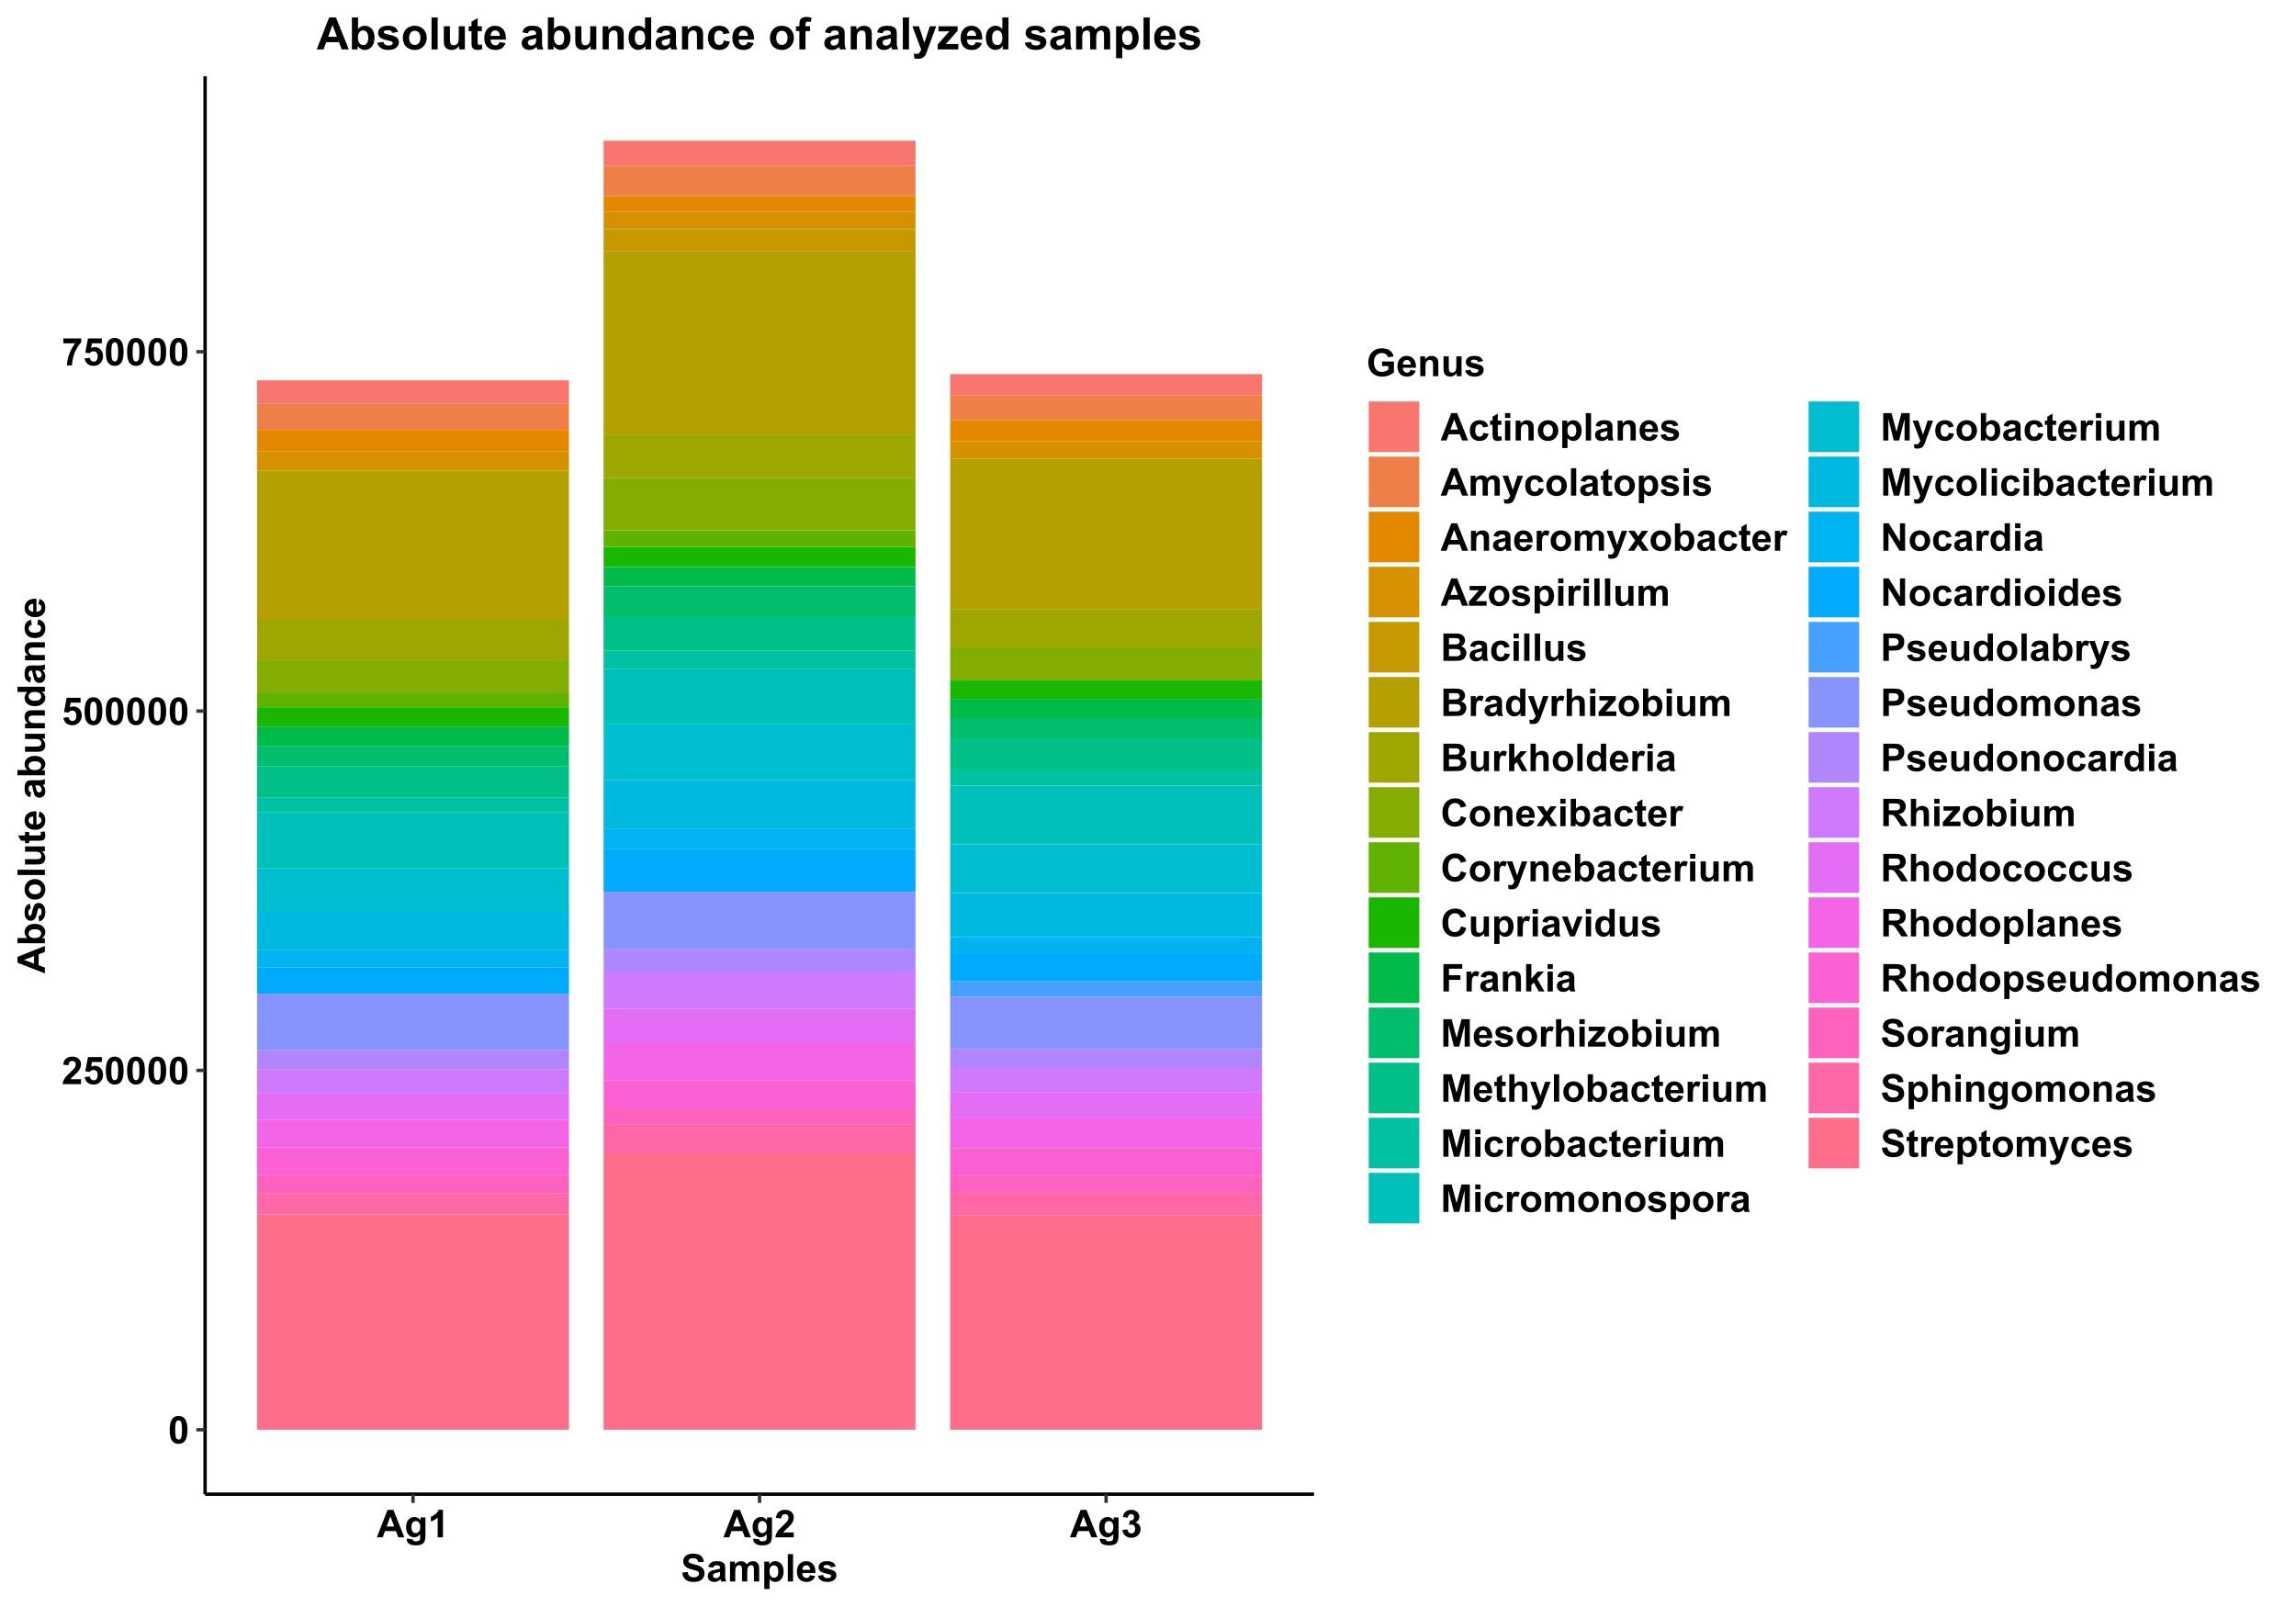 <?xml version="1.0" encoding="UTF-8"?>
<svg xmlns="http://www.w3.org/2000/svg" xmlns:xlink="http://www.w3.org/1999/xlink" width="720pt" height="504pt" viewBox="0 0 720 504" version="1.1">
<defs>
<g>
<symbol overflow="visible" id="glyph0-0">
<path style="stroke:none;" d="M 1.5 0 L 1.5 -7.5 L 7.5 -7.5 L 7.5 0 Z M 1.688 -0.188 L 7.312 -0.188 L 7.312 -7.312 L 1.688 -7.312 Z M 1.688 -0.188 "/>
</symbol>
<symbol overflow="visible" id="glyph0-1">
<path style="stroke:none;" d="M 3.293 -8.625 C 4.121 -8.625 4.77 -8.328 5.242 -7.734 C 5.801 -7.031 6.082 -5.863 6.082 -4.234 C 6.082 -2.605 5.801 -1.438 5.238 -0.734 C 4.77 -0.145 4.121 0.145 3.293 0.148 C 2.457 0.145 1.781 -0.172 1.27 -0.816 C 0.758 -1.457 0.504 -2.605 0.504 -4.254 C 0.504 -5.871 0.785 -7.035 1.348 -7.746 C 1.812 -8.332 2.461 -8.625 3.293 -8.625 Z M 3.293 -7.258 C 3.09 -7.254 2.91 -7.191 2.758 -7.066 C 2.598 -6.941 2.477 -6.715 2.398 -6.387 C 2.281 -5.961 2.227 -5.242 2.227 -4.234 C 2.227 -3.227 2.277 -2.535 2.379 -2.16 C 2.48 -1.781 2.605 -1.531 2.762 -1.406 C 2.91 -1.281 3.09 -1.219 3.293 -1.219 C 3.492 -1.219 3.668 -1.281 3.828 -1.41 C 3.98 -1.535 4.102 -1.762 4.188 -2.094 C 4.301 -2.512 4.359 -3.227 4.359 -4.234 C 4.359 -5.242 4.309 -5.934 4.207 -6.312 C 4.105 -6.688 3.977 -6.941 3.824 -7.066 C 3.668 -7.191 3.492 -7.254 3.293 -7.258 Z M 3.293 -7.258 "/>
</symbol>
<symbol overflow="visible" id="glyph0-2">
<path style="stroke:none;" d="M 6.07 -1.531 L 6.07 0 L 0.297 0 C 0.355 -0.578 0.543 -1.125 0.859 -1.645 C 1.168 -2.16 1.785 -2.848 2.711 -3.703 C 3.453 -4.395 3.91 -4.863 4.078 -5.109 C 4.305 -5.445 4.418 -5.781 4.418 -6.117 C 4.418 -6.484 4.316 -6.766 4.121 -6.961 C 3.922 -7.156 3.652 -7.254 3.305 -7.258 C 2.961 -7.254 2.688 -7.152 2.484 -6.949 C 2.281 -6.742 2.164 -6.398 2.133 -5.918 L 0.492 -6.082 C 0.59 -6.988 0.895 -7.637 1.414 -8.031 C 1.926 -8.426 2.57 -8.625 3.344 -8.625 C 4.191 -8.625 4.859 -8.395 5.344 -7.938 C 5.828 -7.48 6.07 -6.914 6.07 -6.234 C 6.07 -5.848 6 -5.477 5.863 -5.129 C 5.723 -4.777 5.504 -4.414 5.203 -4.031 C 5.004 -3.773 4.645 -3.406 4.125 -2.934 C 3.602 -2.453 3.27 -2.137 3.137 -1.984 C 2.996 -1.824 2.887 -1.672 2.801 -1.531 Z M 6.07 -1.531 "/>
</symbol>
<symbol overflow="visible" id="glyph0-3">
<path style="stroke:none;" d="M 0.531 -2.211 L 2.172 -2.379 C 2.215 -2.004 2.355 -1.707 2.59 -1.496 C 2.82 -1.277 3.086 -1.172 3.387 -1.172 C 3.73 -1.172 4.02 -1.309 4.258 -1.59 C 4.496 -1.863 4.617 -2.285 4.617 -2.852 C 4.617 -3.379 4.496 -3.773 4.262 -4.039 C 4.02 -4.301 3.715 -4.434 3.34 -4.438 C 2.867 -4.434 2.441 -4.227 2.07 -3.809 L 0.734 -4 L 1.578 -8.473 L 5.93 -8.473 L 5.93 -6.93 L 2.824 -6.93 L 2.566 -5.473 C 2.934 -5.656 3.309 -5.746 3.691 -5.75 C 4.422 -5.746 5.039 -5.48 5.551 -4.953 C 6.055 -4.418 6.309 -3.73 6.312 -2.883 C 6.309 -2.172 6.105 -1.539 5.695 -0.992 C 5.137 -0.23 4.359 0.145 3.367 0.148 C 2.574 0.145 1.93 -0.066 1.43 -0.492 C 0.93 -0.918 0.629 -1.488 0.531 -2.211 Z M 0.531 -2.211 "/>
</symbol>
<symbol overflow="visible" id="glyph0-4">
<path style="stroke:none;" d="M 0.508 -6.945 L 0.508 -8.473 L 6.141 -8.473 L 6.141 -7.277 C 5.676 -6.82 5.203 -6.164 4.723 -5.309 C 4.238 -4.449 3.871 -3.539 3.621 -2.578 C 3.371 -1.617 3.246 -0.758 3.25 0 L 1.664 0 C 1.688 -1.188 1.93 -2.398 2.398 -3.633 C 2.859 -4.867 3.48 -5.969 4.254 -6.945 Z M 0.508 -6.945 "/>
</symbol>
<symbol overflow="visible" id="glyph0-5">
<path style="stroke:none;" d="M 8.617 0 L 6.734 0 L 5.984 -1.953 L 2.547 -1.953 L 1.84 0 L 0 0 L 3.344 -8.59 L 5.18 -8.59 Z M 5.426 -3.398 L 4.242 -6.586 L 3.082 -3.398 Z M 5.426 -3.398 "/>
</symbol>
<symbol overflow="visible" id="glyph0-6">
<path style="stroke:none;" d="M 0.711 0.41 L 2.59 0.641 C 2.621 0.855 2.691 1.008 2.805 1.09 C 2.957 1.207 3.203 1.266 3.547 1.266 C 3.969 1.266 4.293 1.199 4.512 1.07 C 4.652 0.984 4.762 0.848 4.84 0.656 C 4.887 0.52 4.91 0.27 4.914 -0.102 L 4.914 -1.008 C 4.422 -0.336 3.801 0 3.055 0 C 2.211 0 1.551 -0.352 1.066 -1.062 C 0.684 -1.617 0.492 -2.312 0.492 -3.148 C 0.492 -4.188 0.742 -4.984 1.246 -5.535 C 1.746 -6.086 2.371 -6.363 3.117 -6.363 C 3.887 -6.363 4.52 -6.023 5.023 -5.352 L 5.023 -6.223 L 6.562 -6.223 L 6.562 -0.641 C 6.562 0.094 6.5 0.641 6.379 1.008 C 6.258 1.371 6.09 1.656 5.871 1.863 C 5.652 2.066 5.359 2.227 4.992 2.348 C 4.625 2.461 4.164 2.52 3.609 2.523 C 2.555 2.52 1.805 2.34 1.363 1.98 C 0.922 1.621 0.703 1.164 0.703 0.609 C 0.703 0.555 0.703 0.488 0.711 0.41 Z M 2.18 -3.242 C 2.18 -2.578 2.305 -2.094 2.562 -1.789 C 2.812 -1.477 3.129 -1.324 3.508 -1.328 C 3.91 -1.324 4.25 -1.48 4.527 -1.801 C 4.805 -2.113 4.945 -2.582 4.945 -3.199 C 4.945 -3.84 4.812 -4.316 4.547 -4.633 C 4.281 -4.941 3.945 -5.098 3.539 -5.102 C 3.141 -5.098 2.812 -4.945 2.562 -4.641 C 2.305 -4.336 2.18 -3.867 2.18 -3.242 Z M 2.18 -3.242 "/>
</symbol>
<symbol overflow="visible" id="glyph0-7">
<path style="stroke:none;" d="M 4.723 0 L 3.078 0 L 3.078 -6.203 C 2.469 -5.637 1.762 -5.223 0.949 -4.957 L 0.949 -6.453 C 1.379 -6.59 1.844 -6.855 2.348 -7.25 C 2.852 -7.641 3.199 -8.102 3.387 -8.625 L 4.723 -8.625 Z M 4.723 0 "/>
</symbol>
<symbol overflow="visible" id="glyph0-8">
<path style="stroke:none;" d="M 0.453 -2.281 L 2.047 -2.473 C 2.094 -2.066 2.23 -1.754 2.453 -1.539 C 2.676 -1.324 2.945 -1.219 3.266 -1.219 C 3.602 -1.219 3.887 -1.348 4.121 -1.605 C 4.348 -1.863 4.465 -2.211 4.469 -2.648 C 4.465 -3.062 4.355 -3.391 4.137 -3.633 C 3.914 -3.875 3.641 -3.996 3.32 -3.996 C 3.109 -3.996 2.859 -3.953 2.566 -3.875 L 2.75 -5.215 C 3.188 -5.199 3.527 -5.293 3.766 -5.504 C 3.996 -5.707 4.113 -5.98 4.117 -6.32 C 4.113 -6.609 4.027 -6.84 3.859 -7.016 C 3.684 -7.184 3.457 -7.27 3.176 -7.273 C 2.895 -7.27 2.652 -7.172 2.453 -6.98 C 2.254 -6.781 2.133 -6.496 2.094 -6.125 L 0.574 -6.383 C 0.68 -6.898 0.836 -7.312 1.051 -7.625 C 1.262 -7.934 1.559 -8.18 1.941 -8.359 C 2.32 -8.535 2.75 -8.625 3.223 -8.625 C 4.031 -8.625 4.68 -8.367 5.168 -7.852 C 5.57 -7.43 5.77 -6.953 5.773 -6.422 C 5.77 -5.664 5.359 -5.062 4.535 -4.617 C 5.027 -4.512 5.418 -4.273 5.715 -3.91 C 6.004 -3.539 6.152 -3.098 6.156 -2.578 C 6.152 -1.82 5.879 -1.176 5.332 -0.648 C 4.781 -0.117 4.094 0.145 3.273 0.148 C 2.496 0.145 1.852 -0.074 1.34 -0.523 C 0.828 -0.969 0.531 -1.555 0.453 -2.281 Z M 0.453 -2.281 "/>
</symbol>
<symbol overflow="visible" id="glyph0-9">
<path style="stroke:none;" d="M 0.434 -2.797 L 2.121 -2.961 C 2.223 -2.391 2.426 -1.977 2.738 -1.711 C 3.043 -1.445 3.465 -1.312 3.996 -1.312 C 4.555 -1.312 4.973 -1.43 5.258 -1.668 C 5.539 -1.902 5.684 -2.18 5.684 -2.496 C 5.684 -2.699 5.621 -2.871 5.504 -3.012 C 5.383 -3.152 5.176 -3.277 4.883 -3.387 C 4.676 -3.457 4.215 -3.582 3.492 -3.762 C 2.562 -3.992 1.91 -4.273 1.535 -4.609 C 1.004 -5.082 0.738 -5.66 0.742 -6.34 C 0.738 -6.777 0.863 -7.184 1.113 -7.566 C 1.363 -7.945 1.719 -8.238 2.188 -8.438 C 2.652 -8.633 3.219 -8.73 3.879 -8.734 C 4.957 -8.73 5.766 -8.496 6.312 -8.027 C 6.855 -7.555 7.145 -6.922 7.172 -6.133 L 5.438 -6.059 C 5.363 -6.496 5.203 -6.812 4.961 -7.008 C 4.715 -7.203 4.348 -7.301 3.859 -7.301 C 3.355 -7.301 2.961 -7.195 2.68 -6.992 C 2.492 -6.852 2.402 -6.676 2.402 -6.457 C 2.402 -6.254 2.488 -6.078 2.66 -5.938 C 2.879 -5.75 3.41 -5.559 4.254 -5.359 C 5.098 -5.16 5.719 -4.953 6.125 -4.742 C 6.527 -4.523 6.844 -4.234 7.074 -3.867 C 7.301 -3.5 7.418 -3.043 7.418 -2.5 C 7.418 -2.008 7.281 -1.547 7.008 -1.121 C 6.734 -0.688 6.348 -0.367 5.848 -0.16 C 5.348 0.051 4.723 0.152 3.977 0.152 C 2.891 0.152 2.059 -0.098 1.477 -0.598 C 0.891 -1.098 0.543 -1.828 0.434 -2.797 Z M 0.434 -2.797 "/>
</symbol>
<symbol overflow="visible" id="glyph0-10">
<path style="stroke:none;" d="M 2.094 -4.324 L 0.598 -4.594 C 0.766 -5.195 1.055 -5.641 1.465 -5.93 C 1.871 -6.219 2.48 -6.363 3.293 -6.363 C 4.027 -6.363 4.574 -6.273 4.934 -6.102 C 5.293 -5.926 5.543 -5.707 5.691 -5.441 C 5.836 -5.172 5.91 -4.68 5.914 -3.969 L 5.895 -2.047 C 5.895 -1.496 5.918 -1.094 5.973 -0.836 C 6.023 -0.574 6.125 -0.297 6.27 0 L 4.641 0 C 4.598 -0.109 4.543 -0.27 4.484 -0.484 C 4.453 -0.582 4.434 -0.648 4.422 -0.68 C 4.137 -0.406 3.836 -0.199 3.52 -0.062 C 3.195 0.074 2.855 0.141 2.496 0.141 C 1.855 0.141 1.348 -0.031 0.98 -0.379 C 0.609 -0.727 0.426 -1.168 0.43 -1.699 C 0.426 -2.051 0.512 -2.363 0.68 -2.641 C 0.844 -2.914 1.078 -3.125 1.383 -3.273 C 1.688 -3.418 2.125 -3.547 2.695 -3.656 C 3.465 -3.801 3.996 -3.934 4.297 -4.062 L 4.297 -4.227 C 4.293 -4.539 4.215 -4.766 4.062 -4.898 C 3.902 -5.031 3.609 -5.098 3.176 -5.102 C 2.879 -5.098 2.648 -5.039 2.488 -4.93 C 2.32 -4.812 2.188 -4.613 2.094 -4.324 Z M 4.297 -2.988 C 4.078 -2.918 3.746 -2.832 3.293 -2.734 C 2.836 -2.637 2.535 -2.543 2.398 -2.449 C 2.18 -2.293 2.074 -2.098 2.074 -1.867 C 2.074 -1.637 2.16 -1.438 2.332 -1.27 C 2.504 -1.102 2.723 -1.02 2.988 -1.02 C 3.285 -1.02 3.566 -1.117 3.836 -1.312 C 4.035 -1.461 4.168 -1.641 4.23 -1.859 C 4.273 -1.996 4.293 -2.266 4.297 -2.66 Z M 4.297 -2.988 "/>
</symbol>
<symbol overflow="visible" id="glyph0-11">
<path style="stroke:none;" d="M 0.738 -6.223 L 2.258 -6.223 L 2.258 -5.375 C 2.797 -6.031 3.445 -6.363 4.195 -6.363 C 4.594 -6.363 4.938 -6.281 5.23 -6.117 C 5.523 -5.953 5.766 -5.703 5.953 -5.375 C 6.227 -5.703 6.52 -5.953 6.836 -6.117 C 7.152 -6.281 7.492 -6.363 7.852 -6.363 C 8.309 -6.363 8.695 -6.27 9.012 -6.082 C 9.324 -5.895 9.559 -5.621 9.719 -5.266 C 9.832 -4.996 9.891 -4.566 9.891 -3.977 L 9.891 0 L 8.242 0 L 8.242 -3.555 C 8.238 -4.172 8.184 -4.57 8.074 -4.75 C 7.918 -4.98 7.684 -5.098 7.371 -5.102 C 7.137 -5.098 6.918 -5.027 6.719 -4.891 C 6.512 -4.746 6.367 -4.539 6.281 -4.273 C 6.191 -4 6.145 -3.574 6.148 -2.988 L 6.148 0 L 4.5 0 L 4.5 -3.41 C 4.5 -4.016 4.469 -4.406 4.41 -4.582 C 4.352 -4.754 4.262 -4.883 4.137 -4.973 C 4.012 -5.055 3.844 -5.098 3.641 -5.102 C 3.383 -5.098 3.156 -5.031 2.953 -4.898 C 2.75 -4.762 2.602 -4.562 2.516 -4.309 C 2.422 -4.047 2.379 -3.621 2.383 -3.023 L 2.383 0 L 0.738 0 Z M 0.738 -6.223 "/>
</symbol>
<symbol overflow="visible" id="glyph0-12">
<path style="stroke:none;" d="M 0.812 -6.223 L 2.352 -6.223 L 2.352 -5.309 C 2.547 -5.621 2.816 -5.875 3.156 -6.07 C 3.496 -6.266 3.875 -6.363 4.289 -6.363 C 5.012 -6.363 5.625 -6.078 6.129 -5.512 C 6.629 -4.945 6.879 -4.156 6.883 -3.148 C 6.879 -2.102 6.625 -1.293 6.121 -0.723 C 5.609 -0.145 4.996 0.141 4.277 0.141 C 3.934 0.141 3.621 0.074 3.34 -0.062 C 3.059 -0.199 2.766 -0.434 2.461 -0.766 L 2.461 2.367 L 0.812 2.367 Z M 2.445 -3.219 C 2.441 -2.516 2.582 -2 2.859 -1.664 C 3.133 -1.328 3.469 -1.16 3.875 -1.164 C 4.25 -1.16 4.57 -1.312 4.828 -1.625 C 5.082 -1.93 5.207 -2.434 5.211 -3.133 C 5.207 -3.785 5.078 -4.27 4.816 -4.586 C 4.551 -4.902 4.227 -5.062 3.844 -5.062 C 3.441 -5.062 3.105 -4.906 2.844 -4.598 C 2.574 -4.285 2.441 -3.824 2.445 -3.219 Z M 2.445 -3.219 "/>
</symbol>
<symbol overflow="visible" id="glyph0-13">
<path style="stroke:none;" d="M 0.859 0 L 0.859 -8.59 L 2.508 -8.59 L 2.508 0 Z M 0.859 0 "/>
</symbol>
<symbol overflow="visible" id="glyph0-14">
<path style="stroke:none;" d="M 4.465 -1.98 L 6.105 -1.703 C 5.895 -1.102 5.559 -0.645 5.105 -0.332 C 4.645 -0.016 4.078 0.141 3.398 0.141 C 2.312 0.141 1.512 -0.211 0.996 -0.922 C 0.586 -1.484 0.379 -2.199 0.383 -3.062 C 0.379 -4.09 0.648 -4.898 1.191 -5.484 C 1.727 -6.07 2.41 -6.363 3.234 -6.363 C 4.16 -6.363 4.891 -6.055 5.426 -5.445 C 5.957 -4.832 6.211 -3.898 6.195 -2.637 L 2.07 -2.637 C 2.078 -2.148 2.211 -1.766 2.465 -1.496 C 2.719 -1.223 3.035 -1.09 3.414 -1.09 C 3.672 -1.09 3.891 -1.16 4.066 -1.301 C 4.238 -1.441 4.371 -1.668 4.465 -1.98 Z M 4.559 -3.645 C 4.543 -4.121 4.418 -4.48 4.188 -4.73 C 3.949 -4.973 3.664 -5.098 3.336 -5.102 C 2.973 -5.098 2.676 -4.969 2.445 -4.711 C 2.207 -4.449 2.094 -4.094 2.098 -3.645 Z M 4.559 -3.645 "/>
</symbol>
<symbol overflow="visible" id="glyph0-15">
<path style="stroke:none;" d="M 0.281 -1.773 L 1.934 -2.027 C 2.004 -1.707 2.145 -1.461 2.359 -1.297 C 2.574 -1.125 2.875 -1.043 3.266 -1.047 C 3.688 -1.043 4.008 -1.121 4.227 -1.281 C 4.367 -1.387 4.441 -1.535 4.441 -1.723 C 4.441 -1.848 4.402 -1.949 4.324 -2.031 C 4.242 -2.105 4.059 -2.18 3.773 -2.25 C 2.445 -2.539 1.602 -2.805 1.25 -3.055 C 0.75 -3.383 0.504 -3.852 0.508 -4.453 C 0.504 -4.992 0.719 -5.445 1.148 -5.812 C 1.574 -6.18 2.234 -6.363 3.129 -6.363 C 3.98 -6.363 4.613 -6.223 5.027 -5.945 C 5.441 -5.668 5.727 -5.258 5.883 -4.719 L 4.328 -4.43 C 4.262 -4.672 4.137 -4.855 3.949 -4.984 C 3.762 -5.113 3.496 -5.18 3.156 -5.18 C 2.723 -5.18 2.414 -5.117 2.227 -5 C 2.102 -4.906 2.039 -4.797 2.039 -4.664 C 2.039 -4.547 2.094 -4.445 2.203 -4.367 C 2.352 -4.254 2.863 -4.102 3.738 -3.902 C 4.613 -3.699 5.227 -3.453 5.578 -3.172 C 5.922 -2.875 6.094 -2.469 6.094 -1.945 C 6.094 -1.375 5.855 -0.883 5.379 -0.473 C 4.902 -0.062 4.195 0.141 3.266 0.141 C 2.414 0.141 1.742 -0.031 1.25 -0.375 C 0.75 -0.719 0.43 -1.184 0.281 -1.773 Z M 0.281 -1.773 "/>
</symbol>
<symbol overflow="visible" id="glyph0-16">
<path style="stroke:none;" d="M 4.867 -3.156 L 4.867 -4.605 L 8.609 -4.605 L 8.609 -1.184 C 8.242 -0.832 7.715 -0.52 7.027 -0.254 C 6.332 0.016 5.637 0.145 4.934 0.148 C 4.035 0.145 3.25 -0.039 2.582 -0.418 C 1.914 -0.793 1.414 -1.332 1.078 -2.035 C 0.742 -2.73 0.574 -3.496 0.574 -4.324 C 0.574 -5.215 0.762 -6.008 1.137 -6.707 C 1.512 -7.398 2.059 -7.934 2.781 -8.309 C 3.332 -8.59 4.02 -8.73 4.84 -8.734 C 5.902 -8.73 6.734 -8.508 7.336 -8.062 C 7.938 -7.617 8.324 -7 8.496 -6.211 L 6.773 -5.891 C 6.652 -6.309 6.422 -6.641 6.09 -6.887 C 5.754 -7.129 5.34 -7.254 4.84 -7.254 C 4.082 -7.254 3.477 -7.012 3.031 -6.531 C 2.578 -6.051 2.355 -5.34 2.359 -4.395 C 2.355 -3.375 2.582 -2.609 3.039 -2.102 C 3.488 -1.59 4.082 -1.336 4.82 -1.336 C 5.184 -1.336 5.547 -1.406 5.914 -1.551 C 6.273 -1.691 6.59 -1.863 6.855 -2.07 L 6.855 -3.156 Z M 4.867 -3.156 "/>
</symbol>
<symbol overflow="visible" id="glyph0-17">
<path style="stroke:none;" d="M 6.523 0 L 4.875 0 L 4.875 -3.176 C 4.875 -3.848 4.84 -4.281 4.77 -4.477 C 4.699 -4.672 4.582 -4.824 4.426 -4.938 C 4.262 -5.043 4.074 -5.098 3.855 -5.102 C 3.57 -5.098 3.312 -5.02 3.09 -4.867 C 2.859 -4.707 2.703 -4.5 2.621 -4.246 C 2.535 -3.984 2.496 -3.508 2.496 -2.82 L 2.496 0 L 0.852 0 L 0.852 -6.223 L 2.379 -6.223 L 2.379 -5.309 C 2.922 -6.012 3.605 -6.363 4.43 -6.363 C 4.793 -6.363 5.125 -6.297 5.426 -6.164 C 5.723 -6.031 5.949 -5.863 6.105 -5.664 C 6.262 -5.457 6.367 -5.227 6.43 -4.973 C 6.488 -4.711 6.52 -4.344 6.523 -3.867 Z M 6.523 0 "/>
</symbol>
<symbol overflow="visible" id="glyph0-18">
<path style="stroke:none;" d="M 4.957 0 L 4.957 -0.93 C 4.73 -0.598 4.43 -0.336 4.062 -0.145 C 3.688 0.047 3.301 0.141 2.895 0.141 C 2.473 0.141 2.098 0.051 1.77 -0.133 C 1.438 -0.316 1.195 -0.574 1.051 -0.906 C 0.898 -1.238 0.824 -1.699 0.828 -2.285 L 0.828 -6.223 L 2.473 -6.223 L 2.473 -3.363 C 2.473 -2.488 2.5 -1.949 2.562 -1.754 C 2.621 -1.555 2.734 -1.398 2.895 -1.285 C 3.051 -1.168 3.254 -1.113 3.504 -1.113 C 3.785 -1.113 4.035 -1.188 4.258 -1.344 C 4.48 -1.496 4.633 -1.688 4.715 -1.918 C 4.797 -2.145 4.84 -2.707 4.84 -3.598 L 4.84 -6.223 L 6.484 -6.223 L 6.484 0 Z M 4.957 0 "/>
</symbol>
<symbol overflow="visible" id="glyph0-19">
<path style="stroke:none;" d="M 6.289 -4.383 L 4.664 -4.09 C 4.609 -4.414 4.484 -4.656 4.289 -4.824 C 4.094 -4.984 3.844 -5.066 3.539 -5.07 C 3.125 -5.066 2.797 -4.926 2.555 -4.645 C 2.312 -4.359 2.191 -3.887 2.191 -3.223 C 2.191 -2.484 2.312 -1.961 2.562 -1.66 C 2.809 -1.352 3.145 -1.199 3.562 -1.203 C 3.875 -1.199 4.129 -1.289 4.328 -1.469 C 4.527 -1.645 4.668 -1.949 4.75 -2.383 L 6.367 -2.109 C 6.199 -1.367 5.879 -0.805 5.402 -0.426 C 4.926 -0.047 4.285 0.141 3.484 0.141 C 2.574 0.141 1.848 -0.145 1.309 -0.719 C 0.766 -1.293 0.496 -2.09 0.5 -3.105 C 0.496 -4.133 0.77 -4.93 1.312 -5.504 C 1.852 -6.074 2.586 -6.363 3.516 -6.363 C 4.273 -6.363 4.875 -6.199 5.32 -5.871 C 5.766 -5.543 6.086 -5.047 6.289 -4.383 Z M 6.289 -4.383 "/>
</symbol>
<symbol overflow="visible" id="glyph0-20">
<path style="stroke:none;" d="M 3.715 -6.223 L 3.715 -4.91 L 2.59 -4.91 L 2.59 -2.402 C 2.59 -1.895 2.598 -1.598 2.621 -1.516 C 2.641 -1.43 2.691 -1.359 2.77 -1.309 C 2.844 -1.25 2.938 -1.223 3.047 -1.227 C 3.195 -1.223 3.414 -1.277 3.711 -1.383 L 3.852 -0.105 C 3.461 0.059 3.027 0.141 2.547 0.141 C 2.246 0.141 1.98 0.094 1.746 -0.008 C 1.508 -0.102 1.332 -0.23 1.223 -0.395 C 1.109 -0.551 1.031 -0.766 0.992 -1.039 C 0.953 -1.227 0.938 -1.613 0.938 -2.195 L 0.938 -4.91 L 0.18 -4.91 L 0.18 -6.223 L 0.938 -6.223 L 0.938 -7.461 L 2.59 -8.422 L 2.59 -6.223 Z M 3.715 -6.223 "/>
</symbol>
<symbol overflow="visible" id="glyph0-21">
<path style="stroke:none;" d="M 0.859 -7.066 L 0.859 -8.59 L 2.508 -8.59 L 2.508 -7.066 Z M 0.859 0 L 0.859 -6.223 L 2.508 -6.223 L 2.508 0 Z M 0.859 0 "/>
</symbol>
<symbol overflow="visible" id="glyph0-22">
<path style="stroke:none;" d="M 0.48 -3.199 C 0.48 -3.746 0.613 -4.273 0.883 -4.785 C 1.152 -5.297 1.535 -5.688 2.031 -5.957 C 2.523 -6.227 3.074 -6.363 3.688 -6.363 C 4.625 -6.363 5.398 -6.055 6 -5.445 C 6.602 -4.832 6.902 -4.062 6.902 -3.129 C 6.902 -2.188 6.598 -1.406 5.988 -0.789 C 5.379 -0.168 4.613 0.141 3.695 0.141 C 3.125 0.141 2.582 0.012 2.066 -0.246 C 1.547 -0.504 1.152 -0.879 0.883 -1.379 C 0.613 -1.871 0.48 -2.48 0.48 -3.199 Z M 2.168 -3.109 C 2.168 -2.492 2.312 -2.02 2.605 -1.695 C 2.898 -1.363 3.262 -1.199 3.691 -1.203 C 4.121 -1.199 4.48 -1.363 4.773 -1.695 C 5.062 -2.02 5.207 -2.496 5.211 -3.125 C 5.207 -3.73 5.062 -4.199 4.773 -4.531 C 4.48 -4.855 4.121 -5.02 3.691 -5.023 C 3.262 -5.02 2.898 -4.855 2.605 -4.531 C 2.312 -4.199 2.168 -3.727 2.168 -3.109 Z M 2.168 -3.109 "/>
</symbol>
<symbol overflow="visible" id="glyph0-23">
<path style="stroke:none;" d="M 0.082 -6.223 L 1.836 -6.223 L 3.32 -1.805 L 4.773 -6.223 L 6.48 -6.223 L 4.281 -0.234 L 3.891 0.852 C 3.742 1.211 3.602 1.488 3.477 1.68 C 3.344 1.871 3.195 2.027 3.027 2.148 C 2.855 2.266 2.645 2.359 2.398 2.426 C 2.148 2.488 1.871 2.52 1.559 2.523 C 1.242 2.52 0.93 2.488 0.625 2.426 L 0.48 1.137 C 0.738 1.184 0.969 1.207 1.18 1.211 C 1.555 1.207 1.84 1.094 2.027 0.875 C 2.211 0.648 2.352 0.363 2.449 0.016 Z M 0.082 -6.223 "/>
</symbol>
<symbol overflow="visible" id="glyph0-24">
<path style="stroke:none;" d="M 2.438 0 L 0.789 0 L 0.789 -6.223 L 2.32 -6.223 L 2.32 -5.336 C 2.578 -5.754 2.812 -6.031 3.023 -6.164 C 3.234 -6.297 3.473 -6.363 3.738 -6.363 C 4.113 -6.363 4.473 -6.258 4.82 -6.055 L 4.312 -4.617 C 4.035 -4.797 3.777 -4.887 3.539 -4.887 C 3.309 -4.887 3.113 -4.82 2.953 -4.695 C 2.789 -4.566 2.66 -4.34 2.574 -4.008 C 2.48 -3.672 2.438 -2.977 2.438 -1.922 Z M 2.438 0 "/>
</symbol>
<symbol overflow="visible" id="glyph0-25">
<path style="stroke:none;" d="M 0.07 0 L 2.312 -3.203 L 0.164 -6.223 L 2.172 -6.223 L 3.273 -4.512 L 4.438 -6.223 L 6.367 -6.223 L 4.258 -3.273 L 6.562 0 L 4.539 0 L 3.273 -1.93 L 2 0 Z M 0.07 0 "/>
</symbol>
<symbol overflow="visible" id="glyph0-26">
<path style="stroke:none;" d="M 0.789 0 L 0.789 -8.59 L 2.438 -8.59 L 2.438 -5.496 C 2.945 -6.074 3.547 -6.363 4.242 -6.363 C 5 -6.363 5.625 -6.086 6.121 -5.539 C 6.617 -4.988 6.867 -4.203 6.867 -3.176 C 6.867 -2.113 6.613 -1.293 6.109 -0.719 C 5.602 -0.145 4.988 0.141 4.266 0.141 C 3.91 0.141 3.559 0.055 3.215 -0.125 C 2.867 -0.297 2.57 -0.562 2.32 -0.914 L 2.32 0 Z M 2.426 -3.246 C 2.426 -2.602 2.527 -2.125 2.73 -1.816 C 3.012 -1.379 3.391 -1.16 3.867 -1.16 C 4.23 -1.16 4.539 -1.312 4.797 -1.625 C 5.051 -1.934 5.18 -2.426 5.18 -3.094 C 5.18 -3.805 5.051 -4.316 4.793 -4.629 C 4.535 -4.941 4.203 -5.098 3.805 -5.102 C 3.406 -5.098 3.078 -4.945 2.816 -4.641 C 2.555 -4.336 2.426 -3.871 2.426 -3.246 Z M 2.426 -3.246 "/>
</symbol>
<symbol overflow="visible" id="glyph0-27">
<path style="stroke:none;" d="M 0.199 0 L 0.199 -1.281 L 2.531 -3.961 C 2.914 -4.398 3.195 -4.707 3.383 -4.891 C 3.188 -4.879 2.938 -4.871 2.625 -4.867 L 0.43 -4.859 L 0.43 -6.223 L 5.57 -6.223 L 5.57 -5.055 L 3.195 -2.312 L 2.355 -1.406 C 2.809 -1.43 3.09 -1.441 3.203 -1.445 L 5.754 -1.445 L 5.754 0 Z M 0.199 0 "/>
</symbol>
<symbol overflow="visible" id="glyph0-28">
<path style="stroke:none;" d="M 0.879 -8.59 L 4.312 -8.59 C 4.992 -8.59 5.496 -8.559 5.832 -8.504 C 6.164 -8.445 6.465 -8.328 6.73 -8.152 C 6.992 -7.969 7.211 -7.73 7.387 -7.434 C 7.562 -7.133 7.652 -6.797 7.652 -6.43 C 7.652 -6.023 7.543 -5.656 7.324 -5.32 C 7.105 -4.984 6.812 -4.73 6.445 -4.562 C 6.969 -4.41 7.371 -4.152 7.652 -3.785 C 7.934 -3.418 8.074 -2.984 8.074 -2.492 C 8.074 -2.098 7.98 -1.719 7.801 -1.352 C 7.617 -0.98 7.371 -0.684 7.059 -0.465 C 6.742 -0.238 6.355 -0.105 5.895 -0.059 C 5.605 -0.027 4.906 -0.008 3.805 0 L 0.879 0 Z M 2.613 -7.16 L 2.613 -5.172 L 3.75 -5.172 C 4.426 -5.168 4.844 -5.18 5.008 -5.203 C 5.301 -5.238 5.535 -5.34 5.707 -5.512 C 5.879 -5.68 5.965 -5.902 5.965 -6.18 C 5.965 -6.441 5.891 -6.656 5.742 -6.828 C 5.594 -6.992 5.375 -7.094 5.094 -7.133 C 4.918 -7.148 4.426 -7.16 3.609 -7.16 Z M 2.613 -3.742 L 2.613 -1.445 L 4.219 -1.445 C 4.844 -1.441 5.238 -1.461 5.406 -1.5 C 5.664 -1.547 5.875 -1.66 6.039 -1.844 C 6.199 -2.023 6.281 -2.266 6.281 -2.57 C 6.281 -2.828 6.219 -3.047 6.094 -3.23 C 5.969 -3.406 5.785 -3.539 5.551 -3.621 C 5.309 -3.699 4.797 -3.738 4.016 -3.742 Z M 2.613 -3.742 "/>
</symbol>
<symbol overflow="visible" id="glyph0-29">
<path style="stroke:none;" d="M 6.57 0 L 5.039 0 L 5.039 -0.914 C 4.781 -0.559 4.48 -0.293 4.137 -0.121 C 3.793 0.055 3.445 0.141 3.094 0.141 C 2.379 0.141 1.766 -0.145 1.258 -0.723 C 0.746 -1.293 0.492 -2.098 0.492 -3.133 C 0.492 -4.188 0.738 -4.988 1.234 -5.539 C 1.73 -6.086 2.359 -6.363 3.117 -6.363 C 3.812 -6.363 4.414 -6.074 4.922 -5.496 L 4.922 -8.59 L 6.57 -8.59 Z M 2.172 -3.246 C 2.168 -2.582 2.262 -2.102 2.449 -1.805 C 2.715 -1.375 3.086 -1.16 3.562 -1.16 C 3.941 -1.16 4.262 -1.32 4.531 -1.641 C 4.793 -1.961 4.926 -2.441 4.93 -3.086 C 4.926 -3.801 4.797 -4.316 4.543 -4.629 C 4.281 -4.941 3.953 -5.098 3.551 -5.102 C 3.16 -5.098 2.832 -4.941 2.566 -4.637 C 2.301 -4.324 2.168 -3.863 2.172 -3.246 Z M 2.172 -3.246 "/>
</symbol>
<symbol overflow="visible" id="glyph0-30">
<path style="stroke:none;" d="M 2.5 -8.59 L 2.5 -5.43 C 3.027 -6.051 3.664 -6.363 4.406 -6.363 C 4.785 -6.363 5.125 -6.293 5.434 -6.152 C 5.734 -6.012 5.965 -5.832 6.121 -5.613 C 6.273 -5.395 6.379 -5.152 6.438 -4.887 C 6.492 -4.621 6.52 -4.207 6.523 -3.648 L 6.523 0 L 4.875 0 L 4.875 -3.289 C 4.875 -3.938 4.844 -4.352 4.781 -4.527 C 4.719 -4.703 4.605 -4.844 4.449 -4.945 C 4.285 -5.047 4.09 -5.098 3.855 -5.102 C 3.582 -5.098 3.336 -5.031 3.121 -4.902 C 2.906 -4.766 2.75 -4.566 2.648 -4.301 C 2.547 -4.035 2.496 -3.641 2.5 -3.117 L 2.5 0 L 0.855 0 L 0.855 -8.59 Z M 2.5 -8.59 "/>
</symbol>
<symbol overflow="visible" id="glyph0-31">
<path style="stroke:none;" d="M 0.805 0 L 0.805 -8.59 L 2.449 -8.59 L 2.449 -4.031 L 4.375 -6.223 L 6.406 -6.223 L 4.277 -3.949 L 6.555 0 L 4.781 0 L 3.219 -2.797 L 2.449 -1.992 L 2.449 0 Z M 0.805 0 "/>
</symbol>
<symbol overflow="visible" id="glyph0-32">
<path style="stroke:none;" d="M 6.367 -3.156 L 8.051 -2.625 C 7.793 -1.688 7.363 -0.988 6.766 -0.535 C 6.164 -0.078 5.402 0.145 4.484 0.148 C 3.34 0.145 2.402 -0.242 1.672 -1.02 C 0.934 -1.801 0.566 -2.867 0.57 -4.219 C 0.566 -5.648 0.938 -6.758 1.676 -7.547 C 2.41 -8.336 3.379 -8.73 4.586 -8.734 C 5.637 -8.73 6.492 -8.422 7.148 -7.805 C 7.539 -7.438 7.832 -6.91 8.027 -6.223 L 6.312 -5.812 C 6.203 -6.258 5.992 -6.609 5.672 -6.867 C 5.352 -7.125 4.961 -7.254 4.5 -7.254 C 3.863 -7.254 3.344 -7.023 2.949 -6.566 C 2.551 -6.109 2.355 -5.371 2.355 -4.348 C 2.355 -3.262 2.551 -2.488 2.941 -2.027 C 3.332 -1.566 3.84 -1.336 4.465 -1.336 C 4.926 -1.336 5.32 -1.48 5.652 -1.773 C 5.984 -2.066 6.223 -2.527 6.367 -3.156 Z M 6.367 -3.156 "/>
</symbol>
<symbol overflow="visible" id="glyph0-33">
<path style="stroke:none;" d="M 2.57 0 L 0.062 -6.223 L 1.793 -6.223 L 2.965 -3.047 L 3.305 -1.984 C 3.391 -2.254 3.445 -2.434 3.477 -2.52 C 3.523 -2.691 3.582 -2.867 3.648 -3.047 L 4.836 -6.223 L 6.527 -6.223 L 4.055 0 Z M 2.57 0 "/>
</symbol>
<symbol overflow="visible" id="glyph0-34">
<path style="stroke:none;" d="M 0.883 0 L 0.883 -8.59 L 6.773 -8.59 L 6.773 -7.137 L 2.617 -7.137 L 2.617 -5.102 L 6.203 -5.102 L 6.203 -3.648 L 2.617 -3.648 L 2.617 0 Z M 0.883 0 "/>
</symbol>
<symbol overflow="visible" id="glyph0-35">
<path style="stroke:none;" d="M 0.852 0 L 0.852 -8.59 L 3.445 -8.59 L 5.004 -2.73 L 6.547 -8.59 L 9.148 -8.59 L 9.148 0 L 7.535 0 L 7.535 -6.762 L 5.828 0 L 4.16 0 L 2.461 -6.762 L 2.461 0 Z M 0.852 0 "/>
</symbol>
<symbol overflow="visible" id="glyph0-36">
<path style="stroke:none;" d="M 0.891 0 L 0.891 -8.59 L 2.578 -8.59 L 6.094 -2.852 L 6.094 -8.59 L 7.703 -8.59 L 7.703 0 L 5.965 0 L 2.5 -5.602 L 2.5 0 Z M 0.891 0 "/>
</symbol>
<symbol overflow="visible" id="glyph0-37">
<path style="stroke:none;" d="M 0.875 0 L 0.875 -8.59 L 3.656 -8.59 C 4.711 -8.59 5.398 -8.547 5.719 -8.461 C 6.211 -8.328 6.621 -8.047 6.953 -7.617 C 7.285 -7.188 7.453 -6.629 7.453 -5.945 C 7.453 -5.418 7.355 -4.977 7.164 -4.617 C 6.973 -4.258 6.73 -3.973 6.434 -3.77 C 6.137 -3.559 5.836 -3.426 5.539 -3.363 C 5.117 -3.281 4.52 -3.238 3.738 -3.242 L 2.609 -3.242 L 2.609 0 Z M 2.609 -7.137 L 2.609 -4.699 L 3.555 -4.699 C 4.238 -4.699 4.695 -4.742 4.926 -4.832 C 5.156 -4.922 5.336 -5.062 5.469 -5.254 C 5.594 -5.445 5.66 -5.668 5.664 -5.922 C 5.66 -6.23 5.57 -6.488 5.391 -6.695 C 5.207 -6.895 4.973 -7.023 4.695 -7.078 C 4.484 -7.117 4.07 -7.137 3.445 -7.137 Z M 2.609 -7.137 "/>
</symbol>
<symbol overflow="visible" id="glyph0-38">
<path style="stroke:none;" d="M 0.879 0 L 0.879 -8.59 L 4.531 -8.59 C 5.445 -8.59 6.113 -8.512 6.531 -8.355 C 6.945 -8.199 7.277 -7.926 7.531 -7.535 C 7.777 -7.141 7.902 -6.688 7.906 -6.18 C 7.902 -5.535 7.715 -5.004 7.336 -4.582 C 6.953 -4.16 6.387 -3.895 5.637 -3.789 C 6.012 -3.566 6.32 -3.328 6.562 -3.07 C 6.805 -2.809 7.133 -2.344 7.555 -1.676 L 8.602 0 L 6.527 0 L 5.273 -1.867 C 4.828 -2.535 4.523 -2.957 4.359 -3.129 C 4.195 -3.301 4.02 -3.418 3.836 -3.488 C 3.652 -3.551 3.363 -3.586 2.965 -3.586 L 2.613 -3.586 L 2.613 0 Z M 2.613 -4.957 L 3.898 -4.957 C 4.727 -4.957 5.246 -4.992 5.453 -5.062 C 5.66 -5.133 5.824 -5.254 5.941 -5.426 C 6.059 -5.598 6.117 -5.812 6.117 -6.07 C 6.117 -6.359 6.039 -6.59 5.887 -6.77 C 5.73 -6.945 5.512 -7.059 5.234 -7.109 C 5.09 -7.125 4.668 -7.137 3.969 -7.137 L 2.613 -7.137 Z M 2.613 -4.957 "/>
</symbol>
<symbol overflow="visible" id="glyph1-0">
<path style="stroke:none;" d="M 0 -1.5 L -7.5 -1.5 L -7.5 -7.5 L 0 -7.5 Z M -0.188 -1.688 L -0.188 -7.312 L -7.312 -7.312 L -7.312 -1.688 Z M -0.188 -1.688 "/>
</symbol>
<symbol overflow="visible" id="glyph1-1">
<path style="stroke:none;" d="M 0 -8.617 L 0 -6.734 L -1.949 -5.984 L -1.949 -2.547 L 0 -1.84 L 0 0 L -8.59 -3.348 L -8.59 -5.18 Z M -3.398 -5.426 L -6.586 -4.242 L -3.398 -3.082 Z M -3.398 -5.426 "/>
</symbol>
<symbol overflow="visible" id="glyph1-2">
<path style="stroke:none;" d="M 0 -0.789 L -8.59 -0.793 L -8.59 -2.438 L -5.496 -2.438 C -6.074 -2.945 -6.363 -3.547 -6.363 -4.242 C -6.363 -5 -6.086 -5.625 -5.539 -6.121 C -4.988 -6.617 -4.203 -6.867 -3.176 -6.867 C -2.113 -6.867 -1.293 -6.613 -0.719 -6.109 C -0.145 -5.602 0.141 -4.988 0.141 -4.266 C 0.141 -3.91 0.055 -3.559 -0.125 -3.215 C -0.297 -2.867 -0.562 -2.57 -0.914 -2.32 L 0 -2.32 Z M -3.246 -2.426 C -2.602 -2.426 -2.125 -2.527 -1.816 -2.73 C -1.379 -3.012 -1.16 -3.391 -1.16 -3.867 C -1.16 -4.23 -1.312 -4.539 -1.625 -4.797 C -1.93 -5.051 -2.422 -5.18 -3.094 -5.18 C -3.805 -5.18 -4.316 -5.051 -4.629 -4.793 C -4.941 -4.535 -5.098 -4.203 -5.102 -3.805 C -5.098 -3.406 -4.945 -3.078 -4.641 -2.816 C -4.336 -2.555 -3.871 -2.426 -3.246 -2.426 Z M -3.246 -2.426 "/>
</symbol>
<symbol overflow="visible" id="glyph1-3">
<path style="stroke:none;" d="M -1.773 -0.281 L -2.027 -1.934 C -1.707 -2.004 -1.461 -2.145 -1.297 -2.359 C -1.125 -2.574 -1.043 -2.875 -1.047 -3.266 C -1.043 -3.688 -1.121 -4.008 -1.281 -4.227 C -1.387 -4.367 -1.535 -4.441 -1.723 -4.441 C -1.848 -4.441 -1.949 -4.402 -2.031 -4.324 C -2.105 -4.242 -2.18 -4.059 -2.25 -3.773 C -2.539 -2.445 -2.805 -1.602 -3.055 -1.25 C -3.383 -0.754 -3.852 -0.508 -4.453 -0.512 C -4.992 -0.508 -5.445 -0.723 -5.812 -1.148 C -6.18 -1.574 -6.363 -2.234 -6.363 -3.129 C -6.363 -3.98 -6.223 -4.613 -5.945 -5.027 C -5.668 -5.441 -5.258 -5.727 -4.719 -5.883 L -4.43 -4.328 C -4.672 -4.262 -4.855 -4.137 -4.984 -3.953 C -5.113 -3.766 -5.18 -3.5 -5.18 -3.16 C -5.18 -2.723 -5.117 -2.414 -5 -2.227 C -4.906 -2.102 -4.797 -2.039 -4.664 -2.039 C -4.547 -2.039 -4.445 -2.094 -4.367 -2.203 C -4.254 -2.352 -4.102 -2.863 -3.902 -3.738 C -3.699 -4.613 -3.453 -5.227 -3.168 -5.578 C -2.875 -5.922 -2.469 -6.094 -1.945 -6.094 C -1.375 -6.094 -0.883 -5.855 -0.473 -5.379 C -0.062 -4.902 0.141 -4.195 0.141 -3.266 C 0.141 -2.414 -0.031 -1.742 -0.375 -1.25 C -0.719 -0.75 -1.184 -0.43 -1.773 -0.281 Z M -1.773 -0.281 "/>
</symbol>
<symbol overflow="visible" id="glyph1-4">
<path style="stroke:none;" d="M -3.199 -0.48 C -3.746 -0.48 -4.273 -0.613 -4.785 -0.883 C -5.297 -1.152 -5.688 -1.535 -5.957 -2.031 C -6.227 -2.523 -6.363 -3.074 -6.363 -3.688 C -6.363 -4.625 -6.055 -5.398 -5.445 -6 C -4.832 -6.602 -4.062 -6.902 -3.129 -6.902 C -2.184 -6.902 -1.402 -6.598 -0.785 -5.988 C -0.168 -5.379 0.141 -4.613 0.141 -3.695 C 0.141 -3.125 0.012 -2.582 -0.246 -2.066 C -0.504 -1.547 -0.879 -1.152 -1.379 -0.883 C -1.871 -0.613 -2.48 -0.48 -3.199 -0.48 Z M -3.109 -2.168 C -2.492 -2.168 -2.02 -2.312 -1.691 -2.605 C -1.359 -2.898 -1.195 -3.262 -1.199 -3.691 C -1.195 -4.121 -1.359 -4.48 -1.691 -4.773 C -2.016 -5.062 -2.492 -5.207 -3.121 -5.211 C -3.73 -5.207 -4.199 -5.062 -4.531 -4.773 C -4.855 -4.48 -5.02 -4.121 -5.023 -3.691 C -5.02 -3.262 -4.855 -2.898 -4.531 -2.605 C -4.199 -2.312 -3.727 -2.168 -3.109 -2.168 Z M -3.109 -2.168 "/>
</symbol>
<symbol overflow="visible" id="glyph1-5">
<path style="stroke:none;" d="M 0 -0.859 L -8.59 -0.863 L -8.59 -2.508 L 0 -2.508 Z M 0 -0.859 "/>
</symbol>
<symbol overflow="visible" id="glyph1-6">
<path style="stroke:none;" d="M 0 -4.957 L -0.93 -4.957 C -0.598 -4.73 -0.336 -4.43 -0.145 -4.062 C 0.047 -3.688 0.141 -3.301 0.141 -2.895 C 0.141 -2.473 0.051 -2.098 -0.133 -1.77 C -0.316 -1.438 -0.574 -1.195 -0.906 -1.051 C -1.238 -0.898 -1.699 -0.824 -2.285 -0.828 L -6.223 -0.828 L -6.223 -2.473 L -3.363 -2.473 C -2.488 -2.473 -1.949 -2.5 -1.754 -2.562 C -1.551 -2.621 -1.395 -2.734 -1.285 -2.895 C -1.168 -3.051 -1.113 -3.254 -1.113 -3.504 C -1.113 -3.785 -1.188 -4.035 -1.344 -4.258 C -1.492 -4.48 -1.684 -4.633 -1.918 -4.715 C -2.145 -4.797 -2.707 -4.84 -3.598 -4.84 L -6.223 -4.84 L -6.223 -6.484 L 0 -6.484 Z M 0 -4.957 "/>
</symbol>
<symbol overflow="visible" id="glyph1-7">
<path style="stroke:none;" d="M -6.223 -3.715 L -4.91 -3.715 L -4.91 -2.59 L -2.402 -2.59 C -1.895 -2.59 -1.598 -2.598 -1.512 -2.621 C -1.426 -2.641 -1.355 -2.691 -1.305 -2.77 C -1.246 -2.844 -1.219 -2.938 -1.223 -3.047 C -1.219 -3.195 -1.273 -3.414 -1.383 -3.711 L -0.105 -3.852 C 0.059 -3.461 0.141 -3.027 0.141 -2.547 C 0.141 -2.246 0.094 -1.98 -0.008 -1.746 C -0.102 -1.508 -0.23 -1.332 -0.395 -1.223 C -0.551 -1.109 -0.766 -1.031 -1.039 -0.992 C -1.227 -0.953 -1.613 -0.938 -2.195 -0.938 L -4.91 -0.938 L -4.91 -0.184 L -6.223 -0.184 L -6.223 -0.938 L -7.461 -0.938 L -8.422 -2.59 L -6.223 -2.59 Z M -6.223 -3.715 "/>
</symbol>
<symbol overflow="visible" id="glyph1-8">
<path style="stroke:none;" d="M -1.98 -4.465 L -1.703 -6.105 C -1.098 -5.895 -0.641 -5.559 -0.328 -5.105 C -0.016 -4.645 0.141 -4.078 0.141 -3.398 C 0.141 -2.312 -0.211 -1.512 -0.918 -0.996 C -1.484 -0.586 -2.199 -0.379 -3.062 -0.383 C -4.09 -0.379 -4.898 -0.648 -5.484 -1.191 C -6.07 -1.727 -6.363 -2.41 -6.363 -3.234 C -6.363 -4.16 -6.055 -4.891 -5.445 -5.426 C -4.832 -5.957 -3.898 -6.211 -2.637 -6.195 L -2.637 -2.07 C -2.145 -2.078 -1.762 -2.211 -1.496 -2.465 C -1.223 -2.719 -1.09 -3.035 -1.09 -3.414 C -1.09 -3.672 -1.16 -3.891 -1.301 -4.066 C -1.441 -4.238 -1.668 -4.371 -1.98 -4.465 Z M -3.645 -4.559 C -4.121 -4.543 -4.48 -4.418 -4.73 -4.188 C -4.973 -3.953 -5.098 -3.668 -5.102 -3.336 C -5.098 -2.973 -4.969 -2.676 -4.711 -2.445 C -4.449 -2.207 -4.094 -2.094 -3.645 -2.098 Z M -3.645 -4.559 "/>
</symbol>
<symbol overflow="visible" id="glyph1-9">
<path style="stroke:none;" d=""/>
</symbol>
<symbol overflow="visible" id="glyph1-10">
<path style="stroke:none;" d="M -4.324 -2.094 L -4.594 -0.598 C -5.195 -0.766 -5.641 -1.055 -5.93 -1.465 C -6.219 -1.875 -6.363 -2.484 -6.363 -3.293 C -6.363 -4.027 -6.273 -4.574 -6.102 -4.934 C -5.926 -5.293 -5.707 -5.543 -5.441 -5.691 C -5.172 -5.836 -4.68 -5.91 -3.965 -5.914 L -2.043 -5.895 C -1.492 -5.895 -1.09 -5.918 -0.832 -5.973 C -0.574 -6.023 -0.297 -6.125 0 -6.27 L 0 -4.641 C -0.109 -4.598 -0.27 -4.543 -0.484 -4.484 C -0.582 -4.453 -0.648 -4.434 -0.68 -4.422 C -0.406 -4.137 -0.199 -3.836 -0.062 -3.52 C 0.074 -3.195 0.141 -2.855 0.141 -2.496 C 0.141 -1.855 -0.031 -1.348 -0.379 -0.98 C -0.727 -0.609 -1.168 -0.426 -1.699 -0.43 C -2.051 -0.426 -2.363 -0.512 -2.641 -0.68 C -2.914 -0.848 -3.125 -1.082 -3.273 -1.387 C -3.418 -1.688 -3.547 -2.125 -3.656 -2.695 C -3.797 -3.465 -3.93 -3.996 -4.062 -4.297 L -4.227 -4.297 C -4.539 -4.293 -4.766 -4.215 -4.898 -4.062 C -5.031 -3.902 -5.098 -3.609 -5.102 -3.176 C -5.098 -2.883 -5.039 -2.652 -4.93 -2.492 C -4.812 -2.324 -4.613 -2.191 -4.324 -2.094 Z M -2.988 -4.297 C -2.918 -4.078 -2.832 -3.746 -2.734 -3.293 C -2.637 -2.836 -2.543 -2.535 -2.449 -2.398 C -2.293 -2.18 -2.098 -2.074 -1.867 -2.074 C -1.637 -2.074 -1.438 -2.16 -1.27 -2.332 C -1.102 -2.504 -1.02 -2.723 -1.02 -2.988 C -1.02 -3.285 -1.117 -3.566 -1.312 -3.836 C -1.461 -4.035 -1.641 -4.168 -1.855 -4.23 C -1.992 -4.273 -2.262 -4.293 -2.66 -4.297 Z M -2.988 -4.297 "/>
</symbol>
<symbol overflow="visible" id="glyph1-11">
<path style="stroke:none;" d="M 0 -6.523 L 0 -4.875 L -3.176 -4.875 C -3.848 -4.875 -4.281 -4.84 -4.477 -4.77 C -4.672 -4.699 -4.824 -4.582 -4.938 -4.426 C -5.043 -4.262 -5.098 -4.074 -5.102 -3.855 C -5.098 -3.57 -5.02 -3.312 -4.867 -3.09 C -4.707 -2.859 -4.5 -2.703 -4.246 -2.621 C -3.984 -2.535 -3.508 -2.496 -2.82 -2.496 L 0 -2.496 L 0 -0.852 L -6.223 -0.852 L -6.223 -2.379 L -5.309 -2.379 C -6.012 -2.922 -6.363 -3.605 -6.363 -4.43 C -6.363 -4.793 -6.297 -5.125 -6.164 -5.426 C -6.031 -5.723 -5.863 -5.949 -5.664 -6.105 C -5.457 -6.262 -5.227 -6.367 -4.973 -6.43 C -4.711 -6.488 -4.344 -6.52 -3.867 -6.523 Z M 0 -6.523 "/>
</symbol>
<symbol overflow="visible" id="glyph1-12">
<path style="stroke:none;" d="M 0 -6.57 L 0 -5.039 L -0.914 -5.039 C -0.555 -4.781 -0.289 -4.48 -0.117 -4.137 C 0.055 -3.793 0.141 -3.445 0.141 -3.094 C 0.141 -2.379 -0.145 -1.766 -0.723 -1.258 C -1.293 -0.746 -2.098 -0.492 -3.133 -0.492 C -4.188 -0.492 -4.988 -0.738 -5.539 -1.234 C -6.086 -1.73 -6.363 -2.359 -6.363 -3.117 C -6.363 -3.812 -6.074 -4.414 -5.496 -4.922 L -8.59 -4.922 L -8.59 -6.57 Z M -3.246 -2.172 C -2.582 -2.168 -2.102 -2.262 -1.805 -2.449 C -1.375 -2.715 -1.16 -3.086 -1.16 -3.562 C -1.16 -3.941 -1.32 -4.262 -1.641 -4.531 C -1.961 -4.793 -2.441 -4.926 -3.086 -4.93 C -3.801 -4.926 -4.316 -4.797 -4.629 -4.543 C -4.941 -4.281 -5.098 -3.953 -5.102 -3.551 C -5.098 -3.16 -4.941 -2.832 -4.637 -2.57 C -4.324 -2.305 -3.863 -2.172 -3.246 -2.172 Z M -3.246 -2.172 "/>
</symbol>
<symbol overflow="visible" id="glyph1-13">
<path style="stroke:none;" d="M -4.383 -6.289 L -4.09 -4.664 C -4.414 -4.609 -4.656 -4.484 -4.824 -4.289 C -4.984 -4.094 -5.066 -3.844 -5.07 -3.539 C -5.066 -3.129 -4.926 -2.801 -4.645 -2.559 C -4.359 -2.312 -3.887 -2.191 -3.223 -2.191 C -2.484 -2.191 -1.961 -2.312 -1.656 -2.562 C -1.348 -2.809 -1.195 -3.145 -1.199 -3.562 C -1.195 -3.875 -1.285 -4.129 -1.465 -4.328 C -1.645 -4.527 -1.949 -4.668 -2.383 -4.75 L -2.109 -6.367 C -1.367 -6.199 -0.805 -5.879 -0.426 -5.402 C -0.047 -4.926 0.141 -4.285 0.141 -3.484 C 0.141 -2.574 -0.145 -1.848 -0.719 -1.309 C -1.293 -0.766 -2.09 -0.496 -3.105 -0.5 C -4.133 -0.496 -4.93 -0.77 -5.504 -1.312 C -6.074 -1.855 -6.363 -2.59 -6.363 -3.516 C -6.363 -4.273 -6.199 -4.875 -5.871 -5.32 C -5.543 -5.766 -5.047 -6.086 -4.383 -6.289 Z M -4.383 -6.289 "/>
</symbol>
<symbol overflow="visible" id="glyph2-0">
<path style="stroke:none;" d="M 1.75 0 L 1.75 -8.75 L 8.75 -8.75 L 8.75 0 Z M 1.969 -0.219 L 8.531 -0.219 L 8.531 -8.531 L 1.969 -8.531 Z M 1.969 -0.219 "/>
</symbol>
<symbol overflow="visible" id="glyph2-1">
<path style="stroke:none;" d="M 10.055 0 L 7.855 0 L 6.98 -2.277 L 2.973 -2.277 L 2.148 0 L 0 0 L 3.902 -10.023 L 6.043 -10.023 Z M 6.328 -3.965 L 4.949 -7.684 L 3.594 -3.965 Z M 6.328 -3.965 "/>
</symbol>
<symbol overflow="visible" id="glyph2-2">
<path style="stroke:none;" d="M 0.922 0 L 0.922 -10.023 L 2.844 -10.023 L 2.844 -6.414 C 3.434 -7.082 4.137 -7.418 4.949 -7.422 C 5.828 -7.418 6.559 -7.098 7.141 -6.461 C 7.719 -5.82 8.008 -4.902 8.012 -3.703 C 8.008 -2.461 7.715 -1.504 7.125 -0.84 C 6.535 -0.168 5.816 0.164 4.977 0.164 C 4.559 0.164 4.152 0.062 3.75 -0.145 C 3.344 -0.352 2.996 -0.66 2.707 -1.066 L 2.707 0 Z M 2.828 -3.789 C 2.824 -3.035 2.945 -2.477 3.188 -2.117 C 3.516 -1.602 3.957 -1.348 4.512 -1.352 C 4.934 -1.348 5.293 -1.527 5.594 -1.895 C 5.891 -2.254 6.039 -2.828 6.043 -3.609 C 6.039 -4.438 5.891 -5.035 5.59 -5.402 C 5.289 -5.77 4.902 -5.953 4.438 -5.953 C 3.973 -5.953 3.59 -5.773 3.285 -5.418 C 2.977 -5.059 2.824 -4.516 2.828 -3.789 Z M 2.828 -3.789 "/>
</symbol>
<symbol overflow="visible" id="glyph2-3">
<path style="stroke:none;" d="M 0.328 -2.07 L 2.258 -2.367 C 2.336 -1.992 2.504 -1.707 2.754 -1.512 C 3.004 -1.316 3.355 -1.219 3.809 -1.223 C 4.305 -1.219 4.676 -1.309 4.93 -1.496 C 5.094 -1.621 5.18 -1.793 5.18 -2.008 C 5.18 -2.152 5.133 -2.273 5.047 -2.371 C 4.945 -2.461 4.73 -2.547 4.402 -2.625 C 2.848 -2.965 1.867 -3.277 1.457 -3.562 C 0.879 -3.953 0.59 -4.496 0.594 -5.195 C 0.59 -5.824 0.84 -6.352 1.34 -6.781 C 1.836 -7.203 2.605 -7.418 3.648 -7.422 C 4.641 -7.418 5.379 -7.258 5.863 -6.938 C 6.344 -6.613 6.676 -6.133 6.863 -5.504 L 5.051 -5.168 C 4.973 -5.449 4.824 -5.664 4.609 -5.816 C 4.391 -5.965 4.082 -6.039 3.684 -6.043 C 3.176 -6.039 2.812 -5.969 2.598 -5.832 C 2.449 -5.727 2.379 -5.598 2.379 -5.441 C 2.379 -5.301 2.441 -5.184 2.57 -5.094 C 2.738 -4.961 3.336 -4.781 4.363 -4.551 C 5.383 -4.316 6.098 -4.031 6.508 -3.699 C 6.906 -3.355 7.105 -2.879 7.109 -2.27 C 7.105 -1.602 6.828 -1.031 6.273 -0.555 C 5.715 -0.074 4.895 0.164 3.809 0.164 C 2.816 0.164 2.031 -0.035 1.457 -0.438 C 0.879 -0.836 0.504 -1.379 0.328 -2.07 Z M 0.328 -2.07 "/>
</symbol>
<symbol overflow="visible" id="glyph2-4">
<path style="stroke:none;" d="M 0.562 -3.734 C 0.562 -4.367 0.719 -4.984 1.031 -5.582 C 1.344 -6.18 1.789 -6.637 2.367 -6.949 C 2.945 -7.262 3.59 -7.418 4.301 -7.422 C 5.395 -7.418 6.293 -7.062 7 -6.352 C 7.699 -5.641 8.051 -4.738 8.055 -3.648 C 8.051 -2.551 7.695 -1.641 6.988 -0.918 C 6.277 -0.195 5.387 0.164 4.312 0.164 C 3.648 0.164 3.012 0.016 2.41 -0.285 C 1.801 -0.586 1.344 -1.027 1.031 -1.609 C 0.719 -2.188 0.562 -2.895 0.562 -3.734 Z M 2.531 -3.629 C 2.531 -2.906 2.699 -2.355 3.043 -1.977 C 3.379 -1.59 3.801 -1.398 4.305 -1.402 C 4.805 -1.398 5.227 -1.59 5.566 -1.977 C 5.906 -2.355 6.074 -2.914 6.078 -3.645 C 6.074 -4.355 5.906 -4.902 5.566 -5.285 C 5.227 -5.668 4.805 -5.859 4.305 -5.859 C 3.801 -5.859 3.379 -5.668 3.043 -5.285 C 2.699 -4.902 2.531 -4.348 2.531 -3.629 Z M 2.531 -3.629 "/>
</symbol>
<symbol overflow="visible" id="glyph2-5">
<path style="stroke:none;" d="M 1.004 0 L 1.004 -10.023 L 2.926 -10.023 L 2.926 0 Z M 1.004 0 "/>
</symbol>
<symbol overflow="visible" id="glyph2-6">
<path style="stroke:none;" d="M 5.781 0 L 5.781 -1.086 C 5.516 -0.695 5.168 -0.391 4.738 -0.172 C 4.305 0.055 3.852 0.164 3.375 0.164 C 2.887 0.164 2.449 0.059 2.062 -0.156 C 1.676 -0.367 1.395 -0.668 1.223 -1.059 C 1.047 -1.445 0.961 -1.98 0.965 -2.664 L 0.965 -7.258 L 2.883 -7.258 L 2.883 -3.922 C 2.883 -2.898 2.918 -2.273 2.988 -2.047 C 3.059 -1.812 3.188 -1.633 3.375 -1.5 C 3.562 -1.363 3.797 -1.293 4.086 -1.297 C 4.41 -1.293 4.707 -1.383 4.969 -1.566 C 5.227 -1.746 5.402 -1.973 5.504 -2.238 C 5.598 -2.504 5.648 -3.156 5.648 -4.195 L 5.648 -7.258 L 7.566 -7.258 L 7.566 0 Z M 5.781 0 "/>
</symbol>
<symbol overflow="visible" id="glyph2-7">
<path style="stroke:none;" d="M 4.336 -7.258 L 4.336 -5.727 L 3.023 -5.727 L 3.023 -2.805 C 3.023 -2.207 3.035 -1.859 3.059 -1.766 C 3.082 -1.664 3.137 -1.586 3.23 -1.523 C 3.316 -1.461 3.426 -1.43 3.555 -1.43 C 3.73 -1.43 3.988 -1.488 4.328 -1.613 L 4.492 -0.125 C 4.043 0.07 3.535 0.164 2.973 0.164 C 2.621 0.164 2.309 0.109 2.035 -0.008 C 1.754 -0.121 1.551 -0.273 1.426 -0.461 C 1.293 -0.645 1.203 -0.895 1.156 -1.211 C 1.109 -1.434 1.09 -1.883 1.094 -2.562 L 1.094 -5.727 L 0.211 -5.727 L 0.211 -7.258 L 1.094 -7.258 L 1.094 -8.703 L 3.023 -9.824 L 3.023 -7.258 Z M 4.336 -7.258 "/>
</symbol>
<symbol overflow="visible" id="glyph2-8">
<path style="stroke:none;" d="M 5.211 -2.312 L 7.125 -1.988 C 6.875 -1.285 6.484 -0.754 5.957 -0.387 C 5.422 -0.02 4.758 0.164 3.965 0.164 C 2.699 0.164 1.766 -0.246 1.164 -1.074 C 0.684 -1.73 0.445 -2.566 0.445 -3.574 C 0.445 -4.777 0.758 -5.719 1.387 -6.398 C 2.016 -7.078 2.812 -7.418 3.773 -7.422 C 4.852 -7.418 5.703 -7.062 6.328 -6.352 C 6.953 -5.641 7.25 -4.547 7.227 -3.078 L 2.414 -3.078 C 2.426 -2.504 2.578 -2.062 2.875 -1.746 C 3.168 -1.43 3.539 -1.27 3.984 -1.273 C 4.285 -1.27 4.535 -1.352 4.742 -1.52 C 4.945 -1.68 5.102 -1.945 5.211 -2.312 Z M 5.32 -4.25 C 5.305 -4.805 5.16 -5.23 4.887 -5.52 C 4.613 -5.809 4.281 -5.953 3.891 -5.953 C 3.469 -5.953 3.121 -5.801 2.852 -5.496 C 2.574 -5.191 2.438 -4.773 2.445 -4.25 Z M 5.32 -4.25 "/>
</symbol>
<symbol overflow="visible" id="glyph2-9">
<path style="stroke:none;" d=""/>
</symbol>
<symbol overflow="visible" id="glyph2-10">
<path style="stroke:none;" d="M 2.441 -5.047 L 0.695 -5.359 C 0.891 -6.059 1.227 -6.578 1.707 -6.918 C 2.184 -7.25 2.898 -7.418 3.844 -7.422 C 4.695 -7.418 5.332 -7.316 5.754 -7.117 C 6.172 -6.914 6.465 -6.656 6.641 -6.348 C 6.809 -6.031 6.895 -5.461 6.898 -4.629 L 6.875 -2.387 C 6.871 -1.746 6.902 -1.277 6.969 -0.973 C 7.027 -0.668 7.145 -0.344 7.312 0 L 5.414 0 C 5.363 -0.125 5.301 -0.312 5.23 -0.566 C 5.195 -0.68 5.172 -0.754 5.16 -0.793 C 4.828 -0.469 4.477 -0.23 4.105 -0.074 C 3.73 0.086 3.332 0.164 2.914 0.164 C 2.16 0.164 1.57 -0.039 1.145 -0.445 C 0.711 -0.852 0.496 -1.363 0.5 -1.984 C 0.496 -2.391 0.594 -2.754 0.793 -3.078 C 0.984 -3.398 1.262 -3.645 1.617 -3.816 C 1.969 -3.984 2.477 -4.137 3.145 -4.266 C 4.039 -4.434 4.66 -4.59 5.012 -4.738 L 5.012 -4.93 C 5.008 -5.297 4.918 -5.562 4.738 -5.719 C 4.555 -5.875 4.211 -5.953 3.703 -5.953 C 3.359 -5.953 3.09 -5.883 2.902 -5.75 C 2.707 -5.613 2.555 -5.379 2.441 -5.047 Z M 5.012 -3.484 C 4.762 -3.402 4.371 -3.305 3.84 -3.191 C 3.305 -3.078 2.957 -2.969 2.797 -2.859 C 2.543 -2.68 2.418 -2.453 2.422 -2.18 C 2.418 -1.91 2.52 -1.676 2.723 -1.48 C 2.922 -1.281 3.176 -1.184 3.484 -1.188 C 3.832 -1.184 4.164 -1.297 4.477 -1.531 C 4.711 -1.699 4.863 -1.914 4.938 -2.168 C 4.984 -2.332 5.008 -2.641 5.012 -3.102 Z M 5.012 -3.484 "/>
</symbol>
<symbol overflow="visible" id="glyph2-11">
<path style="stroke:none;" d="M 7.609 0 L 5.688 0 L 5.688 -3.703 C 5.684 -4.488 5.641 -4.996 5.562 -5.227 C 5.477 -5.453 5.344 -5.629 5.164 -5.762 C 4.977 -5.887 4.758 -5.953 4.5 -5.953 C 4.164 -5.953 3.863 -5.859 3.602 -5.68 C 3.336 -5.492 3.156 -5.25 3.059 -4.953 C 2.961 -4.648 2.91 -4.094 2.914 -3.289 L 2.914 0 L 0.992 0 L 0.992 -7.258 L 2.773 -7.258 L 2.773 -6.195 C 3.406 -7.008 4.207 -7.418 5.168 -7.422 C 5.59 -7.418 5.977 -7.34 6.328 -7.191 C 6.68 -7.035 6.945 -6.844 7.125 -6.609 C 7.305 -6.371 7.43 -6.102 7.504 -5.801 C 7.57 -5.5 7.605 -5.07 7.609 -4.512 Z M 7.609 0 "/>
</symbol>
<symbol overflow="visible" id="glyph2-12">
<path style="stroke:none;" d="M 7.664 0 L 5.879 0 L 5.879 -1.066 C 5.578 -0.652 5.23 -0.344 4.828 -0.141 C 4.426 0.062 4.02 0.164 3.609 0.164 C 2.773 0.164 2.059 -0.172 1.465 -0.844 C 0.871 -1.516 0.574 -2.453 0.574 -3.656 C 0.574 -4.887 0.863 -5.82 1.441 -6.461 C 2.02 -7.098 2.75 -7.418 3.637 -7.422 C 4.445 -7.418 5.148 -7.082 5.742 -6.414 L 5.742 -10.023 L 7.664 -10.023 Z M 2.535 -3.789 C 2.531 -3.012 2.641 -2.449 2.859 -2.105 C 3.164 -1.598 3.594 -1.348 4.156 -1.352 C 4.594 -1.348 4.973 -1.535 5.285 -1.914 C 5.594 -2.289 5.746 -2.852 5.75 -3.602 C 5.746 -4.434 5.598 -5.035 5.297 -5.402 C 4.996 -5.77 4.609 -5.953 4.141 -5.953 C 3.684 -5.953 3.301 -5.77 2.996 -5.41 C 2.684 -5.043 2.531 -4.504 2.535 -3.789 Z M 2.535 -3.789 "/>
</symbol>
<symbol overflow="visible" id="glyph2-13">
<path style="stroke:none;" d="M 7.336 -5.113 L 5.441 -4.773 C 5.375 -5.148 5.23 -5.434 5.004 -5.625 C 4.777 -5.816 4.484 -5.91 4.129 -5.914 C 3.648 -5.91 3.266 -5.746 2.98 -5.418 C 2.695 -5.086 2.555 -4.531 2.555 -3.758 C 2.555 -2.895 2.699 -2.289 2.988 -1.934 C 3.277 -1.578 3.664 -1.398 4.156 -1.402 C 4.516 -1.398 4.816 -1.504 5.051 -1.711 C 5.281 -1.918 5.445 -2.273 5.543 -2.781 L 7.43 -2.461 C 7.234 -1.594 6.855 -0.938 6.301 -0.5 C 5.742 -0.055 5 0.164 4.066 0.164 C 3.004 0.164 2.156 -0.168 1.527 -0.84 C 0.895 -1.504 0.578 -2.434 0.582 -3.625 C 0.578 -4.82 0.895 -5.754 1.531 -6.422 C 2.16 -7.086 3.02 -7.418 4.102 -7.422 C 4.984 -7.418 5.688 -7.227 6.211 -6.852 C 6.73 -6.469 7.105 -5.891 7.336 -5.113 Z M 7.336 -5.113 "/>
</symbol>
<symbol overflow="visible" id="glyph2-14">
<path style="stroke:none;" d="M 0.164 -7.258 L 1.23 -7.258 L 1.23 -7.805 C 1.23 -8.414 1.293 -8.867 1.426 -9.172 C 1.551 -9.469 1.789 -9.715 2.141 -9.906 C 2.484 -10.094 2.926 -10.188 3.465 -10.191 C 4.008 -10.188 4.543 -10.105 5.07 -9.945 L 4.812 -8.605 C 4.504 -8.676 4.211 -8.711 3.93 -8.715 C 3.652 -8.711 3.453 -8.648 3.332 -8.52 C 3.211 -8.391 3.152 -8.141 3.152 -7.773 L 3.152 -7.258 L 4.586 -7.258 L 4.586 -5.75 L 3.152 -5.75 L 3.152 0 L 1.23 0 L 1.23 -5.75 L 0.164 -5.75 Z M 0.164 -7.258 "/>
</symbol>
<symbol overflow="visible" id="glyph2-15">
<path style="stroke:none;" d="M 0.094 -7.258 L 2.141 -7.258 L 3.875 -2.105 L 5.57 -7.258 L 7.562 -7.258 L 4.996 -0.273 L 4.539 0.992 C 4.367 1.41 4.207 1.734 4.055 1.961 C 3.902 2.184 3.727 2.363 3.531 2.504 C 3.332 2.641 3.09 2.75 2.801 2.828 C 2.512 2.902 2.184 2.941 1.82 2.945 C 1.449 2.941 1.086 2.902 0.73 2.828 L 0.562 1.328 C 0.859 1.383 1.129 1.41 1.375 1.414 C 1.816 1.41 2.145 1.281 2.363 1.02 C 2.574 0.758 2.742 0.422 2.859 0.02 Z M 0.094 -7.258 "/>
</symbol>
<symbol overflow="visible" id="glyph2-16">
<path style="stroke:none;" d="M 0.234 0 L 0.234 -1.496 L 2.953 -4.621 C 3.398 -5.129 3.727 -5.492 3.945 -5.707 C 3.719 -5.691 3.426 -5.68 3.062 -5.68 L 0.5 -5.668 L 0.5 -7.258 L 6.5 -7.258 L 6.5 -5.898 L 3.727 -2.699 L 2.75 -1.641 C 3.277 -1.672 3.609 -1.688 3.738 -1.688 L 6.711 -1.688 L 6.711 0 Z M 0.234 0 "/>
</symbol>
<symbol overflow="visible" id="glyph2-17">
<path style="stroke:none;" d="M 0.859 -7.258 L 2.633 -7.258 L 2.633 -6.27 C 3.262 -7.035 4.016 -7.418 4.895 -7.422 C 5.355 -7.418 5.762 -7.324 6.105 -7.137 C 6.445 -6.945 6.723 -6.656 6.945 -6.27 C 7.258 -6.656 7.602 -6.945 7.977 -7.137 C 8.344 -7.324 8.738 -7.418 9.16 -7.422 C 9.691 -7.418 10.145 -7.309 10.512 -7.098 C 10.879 -6.879 11.152 -6.562 11.34 -6.145 C 11.469 -5.832 11.535 -5.332 11.539 -4.641 L 11.539 0 L 9.617 0 L 9.617 -4.148 C 9.613 -4.867 9.551 -5.332 9.422 -5.543 C 9.242 -5.816 8.969 -5.953 8.602 -5.953 C 8.328 -5.953 8.074 -5.871 7.84 -5.707 C 7.602 -5.543 7.43 -5.301 7.328 -4.984 C 7.223 -4.668 7.172 -4.168 7.172 -3.484 L 7.172 0 L 5.25 0 L 5.25 -3.977 C 5.25 -4.684 5.215 -5.141 5.148 -5.344 C 5.078 -5.547 4.973 -5.699 4.828 -5.801 C 4.684 -5.902 4.488 -5.953 4.246 -5.953 C 3.945 -5.953 3.68 -5.871 3.445 -5.715 C 3.207 -5.551 3.035 -5.32 2.934 -5.023 C 2.828 -4.719 2.777 -4.223 2.781 -3.527 L 2.781 0 L 0.859 0 Z M 0.859 -7.258 "/>
</symbol>
<symbol overflow="visible" id="glyph2-18">
<path style="stroke:none;" d="M 0.949 -7.258 L 2.742 -7.258 L 2.742 -6.195 C 2.973 -6.555 3.285 -6.852 3.684 -7.082 C 4.078 -7.305 4.52 -7.418 5.004 -7.422 C 5.848 -7.418 6.562 -7.086 7.148 -6.43 C 7.734 -5.766 8.027 -4.848 8.031 -3.672 C 8.027 -2.457 7.73 -1.516 7.141 -0.844 C 6.547 -0.172 5.832 0.164 4.992 0.164 C 4.59 0.164 4.223 0.086 3.898 -0.074 C 3.57 -0.23 3.23 -0.504 2.871 -0.895 L 2.871 2.762 L 0.949 2.762 Z M 2.852 -3.754 C 2.848 -2.938 3.008 -2.336 3.336 -1.945 C 3.656 -1.555 4.051 -1.359 4.52 -1.359 C 4.961 -1.359 5.332 -1.535 5.633 -1.895 C 5.926 -2.25 6.074 -2.84 6.078 -3.656 C 6.074 -4.414 5.922 -4.977 5.617 -5.352 C 5.309 -5.719 4.93 -5.906 4.484 -5.906 C 4.012 -5.906 3.625 -5.723 3.316 -5.363 C 3.004 -4.996 2.848 -4.461 2.852 -3.754 Z M 2.852 -3.754 "/>
</symbol>
</g>
<clipPath id="clip1">
  <path d="M 64.309 23.926 L 412.07 23.926 L 412.07 468.617 L 64.309 468.617 Z M 64.309 23.926 "/>
</clipPath>
</defs>
<g id="surface1020">
<rect x="0" y="0" width="720" height="504" style="fill:rgb(100%,100%,100%);fill-opacity:1;stroke:none;"/>
<rect x="0" y="0" width="720" height="504" style="fill:rgb(100%,100%,100%);fill-opacity:1;stroke:none;"/>
<path style="fill:none;stroke-width:1.067;stroke-linecap:round;stroke-linejoin:round;stroke:rgb(100%,100%,100%);stroke-opacity:1;stroke-miterlimit:10;" d="M 0 504 L 720 504 L 720 0 L 0 0 Z M 0 504 "/>
<g clip-path="url(#clip1)" clip-rule="nonzero">
<path style=" stroke:none;fill-rule:nonzero;fill:rgb(100%,100%,100%);fill-opacity:1;" d="M 64.309 468.617 L 412.07 468.617 L 412.07 23.926 L 64.309 23.926 Z M 64.309 468.617 "/>
</g>
<path style=" stroke:none;fill-rule:nonzero;fill:rgb(99.608%,43.137%,54.51%);fill-opacity:1;" d="M 189.285 448.406 L 287.094 448.406 L 287.094 362.016 L 189.285 362.016 Z M 189.285 448.406 "/>
<path style=" stroke:none;fill-rule:nonzero;fill:rgb(99.608%,43.137%,54.51%);fill-opacity:1;" d="M 80.609 448.406 L 178.418 448.406 L 178.418 380.863 L 80.609 380.863 Z M 80.609 448.406 "/>
<path style=" stroke:none;fill-rule:nonzero;fill:rgb(99.608%,43.137%,54.51%);fill-opacity:1;" d="M 297.961 448.406 L 395.77 448.406 L 395.77 381.117 L 297.961 381.117 Z M 297.961 448.406 "/>
<path style=" stroke:none;fill-rule:nonzero;fill:rgb(70.588%,62.745%,0%);fill-opacity:1;" d="M 189.285 136.25 L 287.094 136.25 L 287.094 78.688 L 189.285 78.688 Z M 189.285 136.25 "/>
<path style=" stroke:none;fill-rule:nonzero;fill:rgb(70.588%,62.745%,0%);fill-opacity:1;" d="M 297.961 190.996 L 395.77 190.996 L 395.77 143.824 L 297.961 143.824 Z M 297.961 190.996 "/>
<path style=" stroke:none;fill-rule:nonzero;fill:rgb(70.588%,62.745%,0%);fill-opacity:1;" d="M 80.609 194.41 L 178.418 194.41 L 178.418 147.543 L 80.609 147.543 Z M 80.609 194.41 "/>
<path style=" stroke:none;fill-rule:nonzero;fill:rgb(0%,75.294%,72.941%);fill-opacity:1;" d="M 297.961 264.828 L 395.77 264.828 L 395.77 246.402 L 297.961 246.402 Z M 297.961 264.828 "/>
<path style=" stroke:none;fill-rule:nonzero;fill:rgb(52.941%,58.039%,100%);fill-opacity:1;" d="M 189.285 297.738 L 287.094 297.738 L 287.094 279.68 L 189.285 279.68 Z M 189.285 297.738 "/>
<path style=" stroke:none;fill-rule:nonzero;fill:rgb(52.941%,58.039%,100%);fill-opacity:1;" d="M 80.609 329.359 L 178.418 329.359 L 178.418 311.641 L 80.609 311.641 Z M 80.609 329.359 "/>
<path style=" stroke:none;fill-rule:nonzero;fill:rgb(0%,75.294%,72.941%);fill-opacity:1;" d="M 80.609 272.371 L 178.418 272.371 L 178.418 254.809 L 80.609 254.809 Z M 80.609 272.371 "/>
<path style=" stroke:none;fill-rule:nonzero;fill:rgb(0%,74.51%,81.176%);fill-opacity:1;" d="M 189.285 244.711 L 287.094 244.711 L 287.094 227.203 L 189.285 227.203 Z M 189.285 244.711 "/>
<path style=" stroke:none;fill-rule:nonzero;fill:rgb(0%,75.294%,72.941%);fill-opacity:1;" d="M 189.285 227.207 L 287.094 227.207 L 287.094 209.719 L 189.285 209.719 Z M 189.285 227.207 "/>
<path style=" stroke:none;fill-rule:nonzero;fill:rgb(52.941%,58.039%,100%);fill-opacity:1;" d="M 297.961 329.094 L 395.77 329.094 L 395.77 312.57 L 297.961 312.57 Z M 297.961 329.094 "/>
<path style=" stroke:none;fill-rule:nonzero;fill:rgb(51.373%,67.843%,0%);fill-opacity:1;" d="M 189.285 166.355 L 287.094 166.355 L 287.094 149.852 L 189.285 149.852 Z M 189.285 166.355 "/>
<path style=" stroke:none;fill-rule:nonzero;fill:rgb(0%,72.549%,88.235%);fill-opacity:1;" d="M 189.285 260.02 L 287.094 260.02 L 287.094 244.711 L 189.285 244.711 Z M 189.285 260.02 "/>
<path style=" stroke:none;fill-rule:nonzero;fill:rgb(0%,74.51%,81.176%);fill-opacity:1;" d="M 297.961 280.078 L 395.77 280.078 L 395.77 264.828 L 297.961 264.828 Z M 297.961 280.078 "/>
<path style=" stroke:none;fill-rule:nonzero;fill:rgb(0%,72.549%,88.235%);fill-opacity:1;" d="M 297.961 293.926 L 395.77 293.926 L 395.77 280.074 L 297.961 280.074 Z M 297.961 293.926 "/>
<path style=" stroke:none;fill-rule:nonzero;fill:rgb(0%,74.51%,81.176%);fill-opacity:1;" d="M 80.609 285.98 L 178.418 285.98 L 178.418 272.371 L 80.609 272.371 Z M 80.609 285.98 "/>
<path style=" stroke:none;fill-rule:nonzero;fill:rgb(61.961%,65.49%,0%);fill-opacity:1;" d="M 189.285 149.855 L 287.094 149.855 L 287.094 136.25 L 189.285 136.25 Z M 189.285 149.855 "/>
<path style=" stroke:none;fill-rule:nonzero;fill:rgb(0%,67.059%,99.216%);fill-opacity:1;" d="M 189.285 279.68 L 287.094 279.68 L 287.094 266.164 L 189.285 266.164 Z M 189.285 279.68 "/>
<path style=" stroke:none;fill-rule:nonzero;fill:rgb(61.961%,65.49%,0%);fill-opacity:1;" d="M 80.609 207.055 L 178.418 207.055 L 178.418 194.41 L 80.609 194.41 Z M 80.609 207.055 "/>
<path style=" stroke:none;fill-rule:nonzero;fill:rgb(0%,72.549%,88.235%);fill-opacity:1;" d="M 80.609 298.016 L 178.418 298.016 L 178.418 285.98 L 80.609 285.98 Z M 80.609 298.016 "/>
<path style=" stroke:none;fill-rule:nonzero;fill:rgb(61.961%,65.49%,0%);fill-opacity:1;" d="M 297.961 203.023 L 395.77 203.023 L 395.77 190.996 L 297.961 190.996 Z M 297.961 203.023 "/>
<path style=" stroke:none;fill-rule:nonzero;fill:rgb(95.294%,39.608%,90.196%);fill-opacity:1;" d="M 189.285 338.766 L 287.094 338.766 L 287.094 327.168 L 189.285 327.168 Z M 189.285 338.766 "/>
<path style=" stroke:none;fill-rule:nonzero;fill:rgb(80.784%,47.451%,100%);fill-opacity:1;" d="M 189.285 316.324 L 287.094 316.324 L 287.094 304.992 L 189.285 304.992 Z M 189.285 316.324 "/>
<path style=" stroke:none;fill-rule:nonzero;fill:rgb(89.412%,42.745%,96.471%);fill-opacity:1;" d="M 189.285 327.168 L 287.094 327.168 L 287.094 316.328 L 189.285 316.328 Z M 189.285 327.168 "/>
<path style=" stroke:none;fill-rule:nonzero;fill:rgb(0%,75.294%,53.333%);fill-opacity:1;" d="M 189.285 203.988 L 287.094 203.988 L 287.094 193.535 L 189.285 193.535 Z M 189.285 203.988 "/>
<path style=" stroke:none;fill-rule:nonzero;fill:rgb(51.373%,67.843%,0%);fill-opacity:1;" d="M 297.961 213.363 L 395.77 213.363 L 395.77 203.027 L 297.961 203.027 Z M 297.961 213.363 "/>
<path style=" stroke:none;fill-rule:nonzero;fill:rgb(51.373%,67.843%,0%);fill-opacity:1;" d="M 80.609 217.191 L 178.418 217.191 L 178.418 207.055 L 80.609 207.055 Z M 80.609 217.191 "/>
<path style=" stroke:none;fill-rule:nonzero;fill:rgb(0%,75.294%,53.333%);fill-opacity:1;" d="M 297.961 241.621 L 395.77 241.621 L 395.77 231.84 L 297.961 231.84 Z M 297.961 241.621 "/>
<path style=" stroke:none;fill-rule:nonzero;fill:rgb(0%,75.294%,53.333%);fill-opacity:1;" d="M 80.609 250.051 L 178.418 250.051 L 178.418 240.391 L 80.609 240.391 Z M 80.609 250.051 "/>
<path style=" stroke:none;fill-rule:nonzero;fill:rgb(0%,74.51%,41.961%);fill-opacity:1;" d="M 189.285 193.539 L 287.094 193.539 L 287.094 183.934 L 189.285 183.934 Z M 189.285 193.539 "/>
<path style=" stroke:none;fill-rule:nonzero;fill:rgb(93.725%,49.804%,28.235%);fill-opacity:1;" d="M 189.285 61.492 L 287.094 61.492 L 287.094 52.016 L 189.285 52.016 Z M 189.285 61.492 "/>
<path style=" stroke:none;fill-rule:nonzero;fill:rgb(100%,40.392%,65.098%);fill-opacity:1;" d="M 189.285 362.016 L 287.094 362.016 L 287.094 352.562 L 189.285 352.562 Z M 189.285 362.016 "/>
<path style=" stroke:none;fill-rule:nonzero;fill:rgb(95.294%,39.608%,90.196%);fill-opacity:1;" d="M 297.961 360.113 L 395.77 360.113 L 395.77 350.754 L 297.961 350.754 Z M 297.961 360.113 "/>
<path style=" stroke:none;fill-rule:nonzero;fill:rgb(98.824%,38.039%,83.137%);fill-opacity:1;" d="M 189.285 347.637 L 287.094 347.637 L 287.094 338.766 L 189.285 338.766 Z M 189.285 347.637 "/>
<path style=" stroke:none;fill-rule:nonzero;fill:rgb(95.294%,39.608%,90.196%);fill-opacity:1;" d="M 80.609 359.902 L 178.418 359.902 L 178.418 351.145 L 80.609 351.145 Z M 80.609 359.902 "/>
<path style=" stroke:none;fill-rule:nonzero;fill:rgb(98.824%,38.039%,83.137%);fill-opacity:1;" d="M 297.961 368.703 L 395.77 368.703 L 395.77 360.113 L 297.961 360.113 Z M 297.961 368.703 "/>
<path style=" stroke:none;fill-rule:nonzero;fill:rgb(0%,67.059%,99.216%);fill-opacity:1;" d="M 297.961 307.789 L 395.77 307.789 L 395.77 299.219 L 297.961 299.219 Z M 297.961 307.789 "/>
<path style=" stroke:none;fill-rule:nonzero;fill:rgb(98.824%,38.039%,83.137%);fill-opacity:1;" d="M 80.609 368.406 L 178.418 368.406 L 178.418 359.902 L 80.609 359.902 Z M 80.609 368.406 "/>
<path style=" stroke:none;fill-rule:nonzero;fill:rgb(89.412%,42.745%,96.471%);fill-opacity:1;" d="M 80.609 351.145 L 178.418 351.145 L 178.418 342.785 L 80.609 342.785 Z M 80.609 351.145 "/>
<path style=" stroke:none;fill-rule:nonzero;fill:rgb(93.725%,49.804%,28.235%);fill-opacity:1;" d="M 80.609 134.836 L 178.418 134.836 L 178.418 126.555 L 80.609 126.555 Z M 80.609 134.836 "/>
<path style=" stroke:none;fill-rule:nonzero;fill:rgb(89.412%,42.745%,96.471%);fill-opacity:1;" d="M 297.961 350.754 L 395.77 350.754 L 395.77 342.484 L 297.961 342.484 Z M 297.961 350.754 "/>
<path style=" stroke:none;fill-rule:nonzero;fill:rgb(0%,67.059%,99.216%);fill-opacity:1;" d="M 80.609 311.645 L 178.418 311.645 L 178.418 303.461 L 80.609 303.461 Z M 80.609 311.645 "/>
<path style=" stroke:none;fill-rule:nonzero;fill:rgb(97.255%,46.275%,42.745%);fill-opacity:1;" d="M 189.285 52.012 L 287.094 52.012 L 287.094 44.137 L 189.285 44.137 Z M 189.285 52.012 "/>
<path style=" stroke:none;fill-rule:nonzero;fill:rgb(93.725%,49.804%,28.235%);fill-opacity:1;" d="M 297.961 131.707 L 395.77 131.707 L 395.77 123.988 L 297.961 123.988 Z M 297.961 131.707 "/>
<path style=" stroke:none;fill-rule:nonzero;fill:rgb(80.784%,47.451%,100%);fill-opacity:1;" d="M 297.961 342.488 L 395.77 342.488 L 395.77 334.938 L 297.961 334.938 Z M 297.961 342.488 "/>
<path style=" stroke:none;fill-rule:nonzero;fill:rgb(80.784%,47.451%,100%);fill-opacity:1;" d="M 80.609 342.785 L 178.418 342.785 L 178.418 335.32 L 80.609 335.32 Z M 80.609 342.785 "/>
<path style=" stroke:none;fill-rule:nonzero;fill:rgb(97.255%,46.275%,42.745%);fill-opacity:1;" d="M 80.609 126.559 L 178.418 126.559 L 178.418 119.273 L 80.609 119.273 Z M 80.609 126.559 "/>
<path style=" stroke:none;fill-rule:nonzero;fill:rgb(69.02%,52.549%,100%);fill-opacity:1;" d="M 189.285 304.992 L 287.094 304.992 L 287.094 297.738 L 189.285 297.738 Z M 189.285 304.992 "/>
<path style=" stroke:none;fill-rule:nonzero;fill:rgb(100%,40.392%,65.098%);fill-opacity:1;" d="M 297.961 381.117 L 395.77 381.117 L 395.77 374.164 L 297.961 374.164 Z M 297.961 381.117 "/>
<path style=" stroke:none;fill-rule:nonzero;fill:rgb(77.647%,60%,0%);fill-opacity:1;" d="M 189.285 78.688 L 287.094 78.688 L 287.094 71.867 L 189.285 71.867 Z M 189.285 78.688 "/>
<path style=" stroke:none;fill-rule:nonzero;fill:rgb(89.412%,53.333%,0%);fill-opacity:1;" d="M 80.609 141.641 L 178.418 141.641 L 178.418 134.836 L 80.609 134.836 Z M 80.609 141.641 "/>
<path style=" stroke:none;fill-rule:nonzero;fill:rgb(100%,40.392%,65.098%);fill-opacity:1;" d="M 80.609 380.863 L 178.418 380.863 L 178.418 374.184 L 80.609 374.184 Z M 80.609 380.863 "/>
<path style=" stroke:none;fill-rule:nonzero;fill:rgb(97.255%,46.275%,42.745%);fill-opacity:1;" d="M 297.961 123.988 L 395.77 123.988 L 395.77 117.332 L 297.961 117.332 Z M 297.961 123.988 "/>
<path style=" stroke:none;fill-rule:nonzero;fill:rgb(0%,74.51%,41.961%);fill-opacity:1;" d="M 297.961 231.836 L 395.77 231.836 L 395.77 225.215 L 297.961 225.215 Z M 297.961 231.836 "/>
<path style=" stroke:none;fill-rule:nonzero;fill:rgb(89.412%,53.333%,0%);fill-opacity:1;" d="M 297.961 138.324 L 395.77 138.324 L 395.77 131.707 L 297.961 131.707 Z M 297.961 138.324 "/>
<path style=" stroke:none;fill-rule:nonzero;fill:rgb(0%,74.51%,41.961%);fill-opacity:1;" d="M 80.609 240.391 L 178.418 240.391 L 178.418 233.918 L 80.609 233.918 Z M 80.609 240.391 "/>
<path style=" stroke:none;fill-rule:nonzero;fill:rgb(9.804%,71.765%,0%);fill-opacity:1;" d="M 189.285 177.82 L 287.094 177.82 L 287.094 171.492 L 189.285 171.492 Z M 189.285 177.82 "/>
<path style=" stroke:none;fill-rule:nonzero;fill:rgb(0%,70.196%,94.51%);fill-opacity:1;" d="M 189.285 266.164 L 287.094 266.164 L 287.094 260.02 L 189.285 260.02 Z M 189.285 266.164 "/>
<path style=" stroke:none;fill-rule:nonzero;fill:rgb(0%,73.333%,28.235%);fill-opacity:1;" d="M 189.285 183.93 L 287.094 183.93 L 287.094 177.82 L 189.285 177.82 Z M 189.285 183.93 "/>
<path style=" stroke:none;fill-rule:nonzero;fill:rgb(0%,73.333%,28.235%);fill-opacity:1;" d="M 80.609 233.918 L 178.418 233.918 L 178.418 227.859 L 80.609 227.859 Z M 80.609 233.918 "/>
<path style=" stroke:none;fill-rule:nonzero;fill:rgb(9.804%,71.765%,0%);fill-opacity:1;" d="M 80.609 227.855 L 178.418 227.855 L 178.418 221.809 L 80.609 221.809 Z M 80.609 227.855 "/>
<path style=" stroke:none;fill-rule:nonzero;fill:rgb(0%,73.333%,28.235%);fill-opacity:1;" d="M 297.961 225.219 L 395.77 225.219 L 395.77 219.207 L 297.961 219.207 Z M 297.961 225.219 "/>
<path style=" stroke:none;fill-rule:nonzero;fill:rgb(69.02%,52.549%,100%);fill-opacity:1;" d="M 80.609 335.316 L 178.418 335.316 L 178.418 329.359 L 80.609 329.359 Z M 80.609 335.316 "/>
<path style=" stroke:none;fill-rule:nonzero;fill:rgb(83.922%,56.863%,0%);fill-opacity:1;" d="M 80.609 147.543 L 178.418 147.543 L 178.418 141.641 L 80.609 141.641 Z M 80.609 147.543 "/>
<path style=" stroke:none;fill-rule:nonzero;fill:rgb(9.804%,71.765%,0%);fill-opacity:1;" d="M 297.961 219.207 L 395.77 219.207 L 395.77 213.363 L 297.961 213.363 Z M 297.961 219.207 "/>
<path style=" stroke:none;fill-rule:nonzero;fill:rgb(69.02%,52.549%,100%);fill-opacity:1;" d="M 297.961 334.938 L 395.77 334.938 L 395.77 329.094 L 297.961 329.094 Z M 297.961 334.938 "/>
<path style=" stroke:none;fill-rule:nonzero;fill:rgb(100%,38.431%,74.51%);fill-opacity:1;" d="M 80.609 374.184 L 178.418 374.184 L 178.418 368.41 L 80.609 368.41 Z M 80.609 374.184 "/>
<path style=" stroke:none;fill-rule:nonzero;fill:rgb(0%,75.686%,63.529%);fill-opacity:1;" d="M 189.285 209.719 L 287.094 209.719 L 287.094 203.988 L 189.285 203.988 Z M 189.285 209.719 "/>
<path style=" stroke:none;fill-rule:nonzero;fill:rgb(83.922%,56.863%,0%);fill-opacity:1;" d="M 297.961 143.824 L 395.77 143.824 L 395.77 138.324 L 297.961 138.324 Z M 297.961 143.824 "/>
<path style=" stroke:none;fill-rule:nonzero;fill:rgb(100%,38.431%,74.51%);fill-opacity:1;" d="M 297.961 374.164 L 395.77 374.164 L 395.77 368.703 L 297.961 368.703 Z M 297.961 374.164 "/>
<path style=" stroke:none;fill-rule:nonzero;fill:rgb(0%,70.196%,94.51%);fill-opacity:1;" d="M 80.609 303.461 L 178.418 303.461 L 178.418 298.016 L 80.609 298.016 Z M 80.609 303.461 "/>
<path style=" stroke:none;fill-rule:nonzero;fill:rgb(83.922%,56.863%,0%);fill-opacity:1;" d="M 189.285 71.867 L 287.094 71.867 L 287.094 66.438 L 189.285 66.438 Z M 189.285 71.867 "/>
<path style=" stroke:none;fill-rule:nonzero;fill:rgb(0%,70.196%,94.51%);fill-opacity:1;" d="M 297.961 299.219 L 395.77 299.219 L 395.77 293.926 L 297.961 293.926 Z M 297.961 299.219 "/>
<path style=" stroke:none;fill-rule:nonzero;fill:rgb(37.647%,69.804%,0%);fill-opacity:1;" d="M 189.285 171.492 L 287.094 171.492 L 287.094 166.359 L 189.285 166.359 Z M 189.285 171.492 "/>
<path style=" stroke:none;fill-rule:nonzero;fill:rgb(89.412%,53.333%,0%);fill-opacity:1;" d="M 189.285 66.438 L 287.094 66.438 L 287.094 61.492 L 189.285 61.492 Z M 189.285 66.438 "/>
<path style=" stroke:none;fill-rule:nonzero;fill:rgb(100%,38.431%,74.51%);fill-opacity:1;" d="M 189.285 352.559 L 287.094 352.559 L 287.094 347.633 L 189.285 347.633 Z M 189.285 352.559 "/>
<path style=" stroke:none;fill-rule:nonzero;fill:rgb(27.451%,62.745%,100%);fill-opacity:1;" d="M 297.961 312.57 L 395.77 312.57 L 395.77 307.789 L 297.961 307.789 Z M 297.961 312.57 "/>
<path style=" stroke:none;fill-rule:nonzero;fill:rgb(0%,75.686%,63.529%);fill-opacity:1;" d="M 297.961 246.398 L 395.77 246.398 L 395.77 241.621 L 297.961 241.621 Z M 297.961 246.398 "/>
<path style=" stroke:none;fill-rule:nonzero;fill:rgb(0%,75.686%,63.529%);fill-opacity:1;" d="M 80.609 254.809 L 178.418 254.809 L 178.418 250.051 L 80.609 250.051 Z M 80.609 254.809 "/>
<path style=" stroke:none;fill-rule:nonzero;fill:rgb(37.647%,69.804%,0%);fill-opacity:1;" d="M 80.609 221.812 L 178.418 221.812 L 178.418 217.191 L 80.609 217.191 Z M 80.609 221.812 "/>
<path style="fill:none;stroke-width:1.067;stroke-linecap:butt;stroke-linejoin:round;stroke:rgb(0%,0%,0%);stroke-opacity:1;stroke-miterlimit:10;" d="M 64.309 468.617 L 64.309 23.926 "/>
<g style="fill:rgb(0%,0%,0%);fill-opacity:1;">
  <use xlink:href="#glyph0-1" x="52.707" y="452.699"/>
</g>
<g style="fill:rgb(0%,0%,0%);fill-opacity:1;">
  <use xlink:href="#glyph0-2" x="19.336" y="340.004"/>
  <use xlink:href="#glyph0-3" x="26.01" y="340.004"/>
  <use xlink:href="#glyph0-1" x="32.684" y="340.004"/>
  <use xlink:href="#glyph0-1" x="39.357" y="340.004"/>
  <use xlink:href="#glyph0-1" x="46.031" y="340.004"/>
  <use xlink:href="#glyph0-1" x="52.705" y="340.004"/>
</g>
<g style="fill:rgb(0%,0%,0%);fill-opacity:1;">
  <use xlink:href="#glyph0-3" x="19.336" y="227.309"/>
  <use xlink:href="#glyph0-1" x="26.01" y="227.309"/>
  <use xlink:href="#glyph0-1" x="32.684" y="227.309"/>
  <use xlink:href="#glyph0-1" x="39.357" y="227.309"/>
  <use xlink:href="#glyph0-1" x="46.031" y="227.309"/>
  <use xlink:href="#glyph0-1" x="52.705" y="227.309"/>
</g>
<g style="fill:rgb(0%,0%,0%);fill-opacity:1;">
  <use xlink:href="#glyph0-4" x="19.336" y="114.609"/>
  <use xlink:href="#glyph0-3" x="26.01" y="114.609"/>
  <use xlink:href="#glyph0-1" x="32.684" y="114.609"/>
  <use xlink:href="#glyph0-1" x="39.357" y="114.609"/>
  <use xlink:href="#glyph0-1" x="46.031" y="114.609"/>
  <use xlink:href="#glyph0-1" x="52.705" y="114.609"/>
</g>
<path style="fill:none;stroke-width:1.067;stroke-linecap:butt;stroke-linejoin:round;stroke:rgb(20%,20%,20%);stroke-opacity:1;stroke-miterlimit:10;" d="M 61.57 448.406 L 64.309 448.406 "/>
<path style="fill:none;stroke-width:1.067;stroke-linecap:butt;stroke-linejoin:round;stroke:rgb(20%,20%,20%);stroke-opacity:1;stroke-miterlimit:10;" d="M 61.57 335.707 L 64.309 335.707 "/>
<path style="fill:none;stroke-width:1.067;stroke-linecap:butt;stroke-linejoin:round;stroke:rgb(20%,20%,20%);stroke-opacity:1;stroke-miterlimit:10;" d="M 61.57 223.012 L 64.309 223.012 "/>
<path style="fill:none;stroke-width:1.067;stroke-linecap:butt;stroke-linejoin:round;stroke:rgb(20%,20%,20%);stroke-opacity:1;stroke-miterlimit:10;" d="M 61.57 110.316 L 64.309 110.316 "/>
<path style="fill:none;stroke-width:1.067;stroke-linecap:butt;stroke-linejoin:round;stroke:rgb(0%,0%,0%);stroke-opacity:1;stroke-miterlimit:10;" d="M 64.309 468.617 L 412.07 468.617 "/>
<path style="fill:none;stroke-width:1.067;stroke-linecap:butt;stroke-linejoin:round;stroke:rgb(20%,20%,20%);stroke-opacity:1;stroke-miterlimit:10;" d="M 129.516 471.359 L 129.516 468.617 "/>
<path style="fill:none;stroke-width:1.067;stroke-linecap:butt;stroke-linejoin:round;stroke:rgb(20%,20%,20%);stroke-opacity:1;stroke-miterlimit:10;" d="M 238.188 471.359 L 238.188 468.617 "/>
<path style="fill:none;stroke-width:1.067;stroke-linecap:butt;stroke-linejoin:round;stroke:rgb(20%,20%,20%);stroke-opacity:1;stroke-miterlimit:10;" d="M 346.863 471.359 L 346.863 468.617 "/>
<g style="fill:rgb(0%,0%,0%);fill-opacity:1;">
  <use xlink:href="#glyph0-5" x="118.18" y="482.141"/>
  <use xlink:href="#glyph0-6" x="126.846" y="482.141"/>
  <use xlink:href="#glyph0-7" x="134.176" y="482.141"/>
</g>
<g style="fill:rgb(0%,0%,0%);fill-opacity:1;">
  <use xlink:href="#glyph0-5" x="226.852" y="482.141"/>
  <use xlink:href="#glyph0-6" x="235.518" y="482.141"/>
  <use xlink:href="#glyph0-2" x="242.848" y="482.141"/>
</g>
<g style="fill:rgb(0%,0%,0%);fill-opacity:1;">
  <use xlink:href="#glyph0-5" x="335.527" y="482.141"/>
  <use xlink:href="#glyph0-6" x="344.193" y="482.141"/>
  <use xlink:href="#glyph0-8" x="351.523" y="482.141"/>
</g>
<g style="fill:rgb(0%,0%,0%);fill-opacity:1;">
  <use xlink:href="#glyph0-9" x="213.508" y="495.996"/>
  <use xlink:href="#glyph0-10" x="221.512" y="495.996"/>
  <use xlink:href="#glyph0-11" x="228.186" y="495.996"/>
  <use xlink:href="#glyph0-12" x="238.855" y="495.996"/>
  <use xlink:href="#glyph0-13" x="246.186" y="495.996"/>
  <use xlink:href="#glyph0-14" x="249.52" y="495.996"/>
  <use xlink:href="#glyph0-15" x="256.193" y="495.996"/>
</g>
<g style="fill:rgb(0%,0%,0%);fill-opacity:1;">
  <use xlink:href="#glyph1-1" x="14.07" y="305.281"/>
  <use xlink:href="#glyph1-2" x="14.07" y="296.615"/>
  <use xlink:href="#glyph1-3" x="14.07" y="289.285"/>
  <use xlink:href="#glyph1-4" x="14.07" y="282.611"/>
  <use xlink:href="#glyph1-5" x="14.07" y="275.281"/>
  <use xlink:href="#glyph1-6" x="14.07" y="271.947"/>
  <use xlink:href="#glyph1-7" x="14.07" y="264.617"/>
  <use xlink:href="#glyph1-8" x="14.07" y="260.621"/>
  <use xlink:href="#glyph1-9" x="14.07" y="253.947"/>
  <use xlink:href="#glyph1-10" x="14.07" y="250.613"/>
  <use xlink:href="#glyph1-2" x="14.07" y="243.939"/>
  <use xlink:href="#glyph1-6" x="14.07" y="236.609"/>
  <use xlink:href="#glyph1-11" x="14.07" y="229.279"/>
  <use xlink:href="#glyph1-12" x="14.07" y="221.949"/>
  <use xlink:href="#glyph1-10" x="14.07" y="214.619"/>
  <use xlink:href="#glyph1-11" x="14.07" y="207.945"/>
  <use xlink:href="#glyph1-13" x="14.07" y="200.615"/>
  <use xlink:href="#glyph1-8" x="14.07" y="193.941"/>
</g>
<path style=" stroke:none;fill-rule:nonzero;fill:rgb(100%,100%,100%);fill-opacity:1;" d="M 423.027 389.898 L 714.52 389.898 L 714.52 102.648 L 423.027 102.648 Z M 423.027 389.898 "/>
<g style="fill:rgb(0%,0%,0%);fill-opacity:1;">
  <use xlink:href="#glyph0-16" x="428.508" y="117.98"/>
  <use xlink:href="#glyph0-14" x="437.842" y="117.98"/>
  <use xlink:href="#glyph0-17" x="444.516" y="117.98"/>
  <use xlink:href="#glyph0-18" x="451.846" y="117.98"/>
  <use xlink:href="#glyph0-15" x="459.176" y="117.98"/>
</g>
<path style=" stroke:none;fill-rule:nonzero;fill:rgb(97.255%,46.275%,42.745%);fill-opacity:1;" d="M 429.215 141.789 L 445.078 141.789 L 445.078 125.926 L 429.215 125.926 Z M 429.215 141.789 "/>
<path style=" stroke:none;fill-rule:nonzero;fill:rgb(93.725%,49.804%,28.235%);fill-opacity:1;" d="M 429.215 159.07 L 445.078 159.07 L 445.078 143.207 L 429.215 143.207 Z M 429.215 159.07 "/>
<path style=" stroke:none;fill-rule:nonzero;fill:rgb(89.412%,53.333%,0%);fill-opacity:1;" d="M 429.215 176.352 L 445.078 176.352 L 445.078 160.488 L 429.215 160.488 Z M 429.215 176.352 "/>
<path style=" stroke:none;fill-rule:nonzero;fill:rgb(83.922%,56.863%,0%);fill-opacity:1;" d="M 429.215 193.629 L 445.078 193.629 L 445.078 177.766 L 429.215 177.766 Z M 429.215 193.629 "/>
<path style=" stroke:none;fill-rule:nonzero;fill:rgb(77.647%,60%,0%);fill-opacity:1;" d="M 429.215 210.91 L 445.078 210.91 L 445.078 195.047 L 429.215 195.047 Z M 429.215 210.91 "/>
<path style=" stroke:none;fill-rule:nonzero;fill:rgb(70.588%,62.745%,0%);fill-opacity:1;" d="M 429.215 228.191 L 445.078 228.191 L 445.078 212.328 L 429.215 212.328 Z M 429.215 228.191 "/>
<path style=" stroke:none;fill-rule:nonzero;fill:rgb(61.961%,65.49%,0%);fill-opacity:1;" d="M 429.215 245.469 L 445.078 245.469 L 445.078 229.605 L 429.215 229.605 Z M 429.215 245.469 "/>
<path style=" stroke:none;fill-rule:nonzero;fill:rgb(51.373%,67.843%,0%);fill-opacity:1;" d="M 429.215 262.75 L 445.078 262.75 L 445.078 246.887 L 429.215 246.887 Z M 429.215 262.75 "/>
<path style=" stroke:none;fill-rule:nonzero;fill:rgb(37.647%,69.804%,0%);fill-opacity:1;" d="M 429.215 280.031 L 445.078 280.031 L 445.078 264.168 L 429.215 264.168 Z M 429.215 280.031 "/>
<path style=" stroke:none;fill-rule:nonzero;fill:rgb(9.804%,71.765%,0%);fill-opacity:1;" d="M 429.215 297.309 L 445.078 297.309 L 445.078 281.445 L 429.215 281.445 Z M 429.215 297.309 "/>
<path style=" stroke:none;fill-rule:nonzero;fill:rgb(0%,73.333%,28.235%);fill-opacity:1;" d="M 429.215 314.59 L 445.078 314.59 L 445.078 298.727 L 429.215 298.727 Z M 429.215 314.59 "/>
<path style=" stroke:none;fill-rule:nonzero;fill:rgb(0%,74.51%,41.961%);fill-opacity:1;" d="M 429.215 331.871 L 445.078 331.871 L 445.078 316.008 L 429.215 316.008 Z M 429.215 331.871 "/>
<path style=" stroke:none;fill-rule:nonzero;fill:rgb(0%,75.294%,53.333%);fill-opacity:1;" d="M 429.215 349.152 L 445.078 349.152 L 445.078 333.289 L 429.215 333.289 Z M 429.215 349.152 "/>
<path style=" stroke:none;fill-rule:nonzero;fill:rgb(0%,75.686%,63.529%);fill-opacity:1;" d="M 429.215 366.43 L 445.078 366.43 L 445.078 350.566 L 429.215 350.566 Z M 429.215 366.43 "/>
<path style=" stroke:none;fill-rule:nonzero;fill:rgb(0%,75.294%,72.941%);fill-opacity:1;" d="M 429.215 383.711 L 445.078 383.711 L 445.078 367.848 L 429.215 367.848 Z M 429.215 383.711 "/>
<path style=" stroke:none;fill-rule:nonzero;fill:rgb(0%,74.51%,81.176%);fill-opacity:1;" d="M 567.16 141.789 L 583.023 141.789 L 583.023 125.926 L 567.16 125.926 Z M 567.16 141.789 "/>
<path style=" stroke:none;fill-rule:nonzero;fill:rgb(0%,72.549%,88.235%);fill-opacity:1;" d="M 567.16 159.07 L 583.023 159.07 L 583.023 143.207 L 567.16 143.207 Z M 567.16 159.07 "/>
<path style=" stroke:none;fill-rule:nonzero;fill:rgb(0%,70.196%,94.51%);fill-opacity:1;" d="M 567.16 176.352 L 583.023 176.352 L 583.023 160.488 L 567.16 160.488 Z M 567.16 176.352 "/>
<path style=" stroke:none;fill-rule:nonzero;fill:rgb(0%,67.059%,99.216%);fill-opacity:1;" d="M 567.16 193.629 L 583.023 193.629 L 583.023 177.766 L 567.16 177.766 Z M 567.16 193.629 "/>
<path style=" stroke:none;fill-rule:nonzero;fill:rgb(27.451%,62.745%,100%);fill-opacity:1;" d="M 567.16 210.91 L 583.023 210.91 L 583.023 195.047 L 567.16 195.047 Z M 567.16 210.91 "/>
<path style=" stroke:none;fill-rule:nonzero;fill:rgb(52.941%,58.039%,100%);fill-opacity:1;" d="M 567.16 228.191 L 583.023 228.191 L 583.023 212.328 L 567.16 212.328 Z M 567.16 228.191 "/>
<path style=" stroke:none;fill-rule:nonzero;fill:rgb(69.02%,52.549%,100%);fill-opacity:1;" d="M 567.16 245.469 L 583.023 245.469 L 583.023 229.605 L 567.16 229.605 Z M 567.16 245.469 "/>
<path style=" stroke:none;fill-rule:nonzero;fill:rgb(80.784%,47.451%,100%);fill-opacity:1;" d="M 567.16 262.75 L 583.023 262.75 L 583.023 246.887 L 567.16 246.887 Z M 567.16 262.75 "/>
<path style=" stroke:none;fill-rule:nonzero;fill:rgb(89.412%,42.745%,96.471%);fill-opacity:1;" d="M 567.16 280.031 L 583.023 280.031 L 583.023 264.168 L 567.16 264.168 Z M 567.16 280.031 "/>
<path style=" stroke:none;fill-rule:nonzero;fill:rgb(95.294%,39.608%,90.196%);fill-opacity:1;" d="M 567.16 297.309 L 583.023 297.309 L 583.023 281.445 L 567.16 281.445 Z M 567.16 297.309 "/>
<path style=" stroke:none;fill-rule:nonzero;fill:rgb(98.824%,38.039%,83.137%);fill-opacity:1;" d="M 567.16 314.59 L 583.023 314.59 L 583.023 298.727 L 567.16 298.727 Z M 567.16 314.59 "/>
<path style=" stroke:none;fill-rule:nonzero;fill:rgb(100%,38.431%,74.51%);fill-opacity:1;" d="M 567.16 331.871 L 583.023 331.871 L 583.023 316.008 L 567.16 316.008 Z M 567.16 331.871 "/>
<path style=" stroke:none;fill-rule:nonzero;fill:rgb(100%,40.392%,65.098%);fill-opacity:1;" d="M 567.16 349.152 L 583.023 349.152 L 583.023 333.289 L 567.16 333.289 Z M 567.16 349.152 "/>
<path style=" stroke:none;fill-rule:nonzero;fill:rgb(99.608%,43.137%,54.51%);fill-opacity:1;" d="M 567.16 366.43 L 583.023 366.43 L 583.023 350.566 L 567.16 350.566 Z M 567.16 366.43 "/>
<g style="fill:rgb(0%,0%,0%);fill-opacity:1;">
  <use xlink:href="#glyph0-5" x="451.766" y="138.152"/>
  <use xlink:href="#glyph0-19" x="460.432" y="138.152"/>
  <use xlink:href="#glyph0-20" x="467.105" y="138.152"/>
  <use xlink:href="#glyph0-21" x="471.102" y="138.152"/>
  <use xlink:href="#glyph0-17" x="474.436" y="138.152"/>
  <use xlink:href="#glyph0-22" x="481.766" y="138.152"/>
  <use xlink:href="#glyph0-12" x="489.096" y="138.152"/>
  <use xlink:href="#glyph0-13" x="496.426" y="138.152"/>
  <use xlink:href="#glyph0-10" x="499.76" y="138.152"/>
  <use xlink:href="#glyph0-17" x="506.434" y="138.152"/>
  <use xlink:href="#glyph0-14" x="513.764" y="138.152"/>
  <use xlink:href="#glyph0-15" x="520.438" y="138.152"/>
</g>
<g style="fill:rgb(0%,0%,0%);fill-opacity:1;">
  <use xlink:href="#glyph0-5" x="451.766" y="155.434"/>
  <use xlink:href="#glyph0-11" x="460.432" y="155.434"/>
  <use xlink:href="#glyph0-23" x="471.102" y="155.434"/>
  <use xlink:href="#glyph0-19" x="477.775" y="155.434"/>
  <use xlink:href="#glyph0-22" x="484.449" y="155.434"/>
  <use xlink:href="#glyph0-13" x="491.779" y="155.434"/>
  <use xlink:href="#glyph0-10" x="495.113" y="155.434"/>
  <use xlink:href="#glyph0-20" x="501.787" y="155.434"/>
  <use xlink:href="#glyph0-22" x="505.783" y="155.434"/>
  <use xlink:href="#glyph0-12" x="513.113" y="155.434"/>
  <use xlink:href="#glyph0-15" x="520.443" y="155.434"/>
  <use xlink:href="#glyph0-21" x="527.117" y="155.434"/>
  <use xlink:href="#glyph0-15" x="530.451" y="155.434"/>
</g>
<g style="fill:rgb(0%,0%,0%);fill-opacity:1;">
  <use xlink:href="#glyph0-5" x="451.766" y="172.715"/>
  <use xlink:href="#glyph0-17" x="460.432" y="172.715"/>
  <use xlink:href="#glyph0-10" x="467.762" y="172.715"/>
  <use xlink:href="#glyph0-14" x="474.436" y="172.715"/>
  <use xlink:href="#glyph0-24" x="481.109" y="172.715"/>
  <use xlink:href="#glyph0-22" x="485.779" y="172.715"/>
  <use xlink:href="#glyph0-11" x="493.109" y="172.715"/>
  <use xlink:href="#glyph0-23" x="503.779" y="172.715"/>
  <use xlink:href="#glyph0-25" x="510.453" y="172.715"/>
  <use xlink:href="#glyph0-22" x="517.127" y="172.715"/>
  <use xlink:href="#glyph0-26" x="524.457" y="172.715"/>
  <use xlink:href="#glyph0-10" x="531.787" y="172.715"/>
  <use xlink:href="#glyph0-19" x="538.461" y="172.715"/>
  <use xlink:href="#glyph0-20" x="545.135" y="172.715"/>
  <use xlink:href="#glyph0-14" x="549.131" y="172.715"/>
  <use xlink:href="#glyph0-24" x="555.805" y="172.715"/>
</g>
<g style="fill:rgb(0%,0%,0%);fill-opacity:1;">
  <use xlink:href="#glyph0-5" x="451.766" y="189.992"/>
  <use xlink:href="#glyph0-27" x="460.432" y="189.992"/>
  <use xlink:href="#glyph0-22" x="466.432" y="189.992"/>
  <use xlink:href="#glyph0-15" x="473.762" y="189.992"/>
  <use xlink:href="#glyph0-12" x="480.436" y="189.992"/>
  <use xlink:href="#glyph0-21" x="487.766" y="189.992"/>
  <use xlink:href="#glyph0-24" x="491.1" y="189.992"/>
  <use xlink:href="#glyph0-21" x="495.77" y="189.992"/>
  <use xlink:href="#glyph0-13" x="499.104" y="189.992"/>
  <use xlink:href="#glyph0-13" x="502.438" y="189.992"/>
  <use xlink:href="#glyph0-18" x="505.771" y="189.992"/>
  <use xlink:href="#glyph0-11" x="513.102" y="189.992"/>
</g>
<g style="fill:rgb(0%,0%,0%);fill-opacity:1;">
  <use xlink:href="#glyph0-28" x="451.766" y="207.273"/>
  <use xlink:href="#glyph0-10" x="460.432" y="207.273"/>
  <use xlink:href="#glyph0-19" x="467.105" y="207.273"/>
  <use xlink:href="#glyph0-21" x="473.779" y="207.273"/>
  <use xlink:href="#glyph0-13" x="477.113" y="207.273"/>
  <use xlink:href="#glyph0-13" x="480.447" y="207.273"/>
  <use xlink:href="#glyph0-18" x="483.781" y="207.273"/>
  <use xlink:href="#glyph0-15" x="491.111" y="207.273"/>
</g>
<g style="fill:rgb(0%,0%,0%);fill-opacity:1;">
  <use xlink:href="#glyph0-28" x="451.766" y="224.555"/>
  <use xlink:href="#glyph0-24" x="460.432" y="224.555"/>
  <use xlink:href="#glyph0-10" x="465.102" y="224.555"/>
  <use xlink:href="#glyph0-29" x="471.775" y="224.555"/>
  <use xlink:href="#glyph0-23" x="479.105" y="224.555"/>
  <use xlink:href="#glyph0-24" x="485.779" y="224.555"/>
  <use xlink:href="#glyph0-30" x="490.449" y="224.555"/>
  <use xlink:href="#glyph0-21" x="497.779" y="224.555"/>
  <use xlink:href="#glyph0-27" x="501.113" y="224.555"/>
  <use xlink:href="#glyph0-22" x="507.113" y="224.555"/>
  <use xlink:href="#glyph0-26" x="514.443" y="224.555"/>
  <use xlink:href="#glyph0-21" x="521.773" y="224.555"/>
  <use xlink:href="#glyph0-18" x="525.107" y="224.555"/>
  <use xlink:href="#glyph0-11" x="532.438" y="224.555"/>
</g>
<g style="fill:rgb(0%,0%,0%);fill-opacity:1;">
  <use xlink:href="#glyph0-28" x="451.766" y="241.836"/>
  <use xlink:href="#glyph0-18" x="460.432" y="241.836"/>
  <use xlink:href="#glyph0-24" x="467.762" y="241.836"/>
  <use xlink:href="#glyph0-31" x="472.432" y="241.836"/>
  <use xlink:href="#glyph0-30" x="479.105" y="241.836"/>
  <use xlink:href="#glyph0-22" x="486.436" y="241.836"/>
  <use xlink:href="#glyph0-13" x="493.766" y="241.836"/>
  <use xlink:href="#glyph0-29" x="497.1" y="241.836"/>
  <use xlink:href="#glyph0-14" x="504.43" y="241.836"/>
  <use xlink:href="#glyph0-24" x="511.104" y="241.836"/>
  <use xlink:href="#glyph0-21" x="515.773" y="241.836"/>
  <use xlink:href="#glyph0-10" x="519.107" y="241.836"/>
</g>
<g style="fill:rgb(0%,0%,0%);fill-opacity:1;">
  <use xlink:href="#glyph0-32" x="451.766" y="259.113"/>
  <use xlink:href="#glyph0-22" x="460.432" y="259.113"/>
  <use xlink:href="#glyph0-17" x="467.762" y="259.113"/>
  <use xlink:href="#glyph0-14" x="475.092" y="259.113"/>
  <use xlink:href="#glyph0-25" x="481.766" y="259.113"/>
  <use xlink:href="#glyph0-21" x="488.439" y="259.113"/>
  <use xlink:href="#glyph0-26" x="491.773" y="259.113"/>
  <use xlink:href="#glyph0-10" x="499.104" y="259.113"/>
  <use xlink:href="#glyph0-19" x="505.777" y="259.113"/>
  <use xlink:href="#glyph0-20" x="512.451" y="259.113"/>
  <use xlink:href="#glyph0-14" x="516.447" y="259.113"/>
  <use xlink:href="#glyph0-24" x="523.121" y="259.113"/>
</g>
<g style="fill:rgb(0%,0%,0%);fill-opacity:1;">
  <use xlink:href="#glyph0-32" x="451.766" y="276.395"/>
  <use xlink:href="#glyph0-22" x="460.432" y="276.395"/>
  <use xlink:href="#glyph0-24" x="467.762" y="276.395"/>
  <use xlink:href="#glyph0-23" x="472.432" y="276.395"/>
  <use xlink:href="#glyph0-17" x="479.105" y="276.395"/>
  <use xlink:href="#glyph0-14" x="486.436" y="276.395"/>
  <use xlink:href="#glyph0-26" x="493.109" y="276.395"/>
  <use xlink:href="#glyph0-10" x="500.439" y="276.395"/>
  <use xlink:href="#glyph0-19" x="507.113" y="276.395"/>
  <use xlink:href="#glyph0-20" x="513.787" y="276.395"/>
  <use xlink:href="#glyph0-14" x="517.783" y="276.395"/>
  <use xlink:href="#glyph0-24" x="524.457" y="276.395"/>
  <use xlink:href="#glyph0-21" x="529.127" y="276.395"/>
  <use xlink:href="#glyph0-18" x="532.461" y="276.395"/>
  <use xlink:href="#glyph0-11" x="539.791" y="276.395"/>
</g>
<g style="fill:rgb(0%,0%,0%);fill-opacity:1;">
  <use xlink:href="#glyph0-32" x="451.766" y="293.676"/>
  <use xlink:href="#glyph0-18" x="460.432" y="293.676"/>
  <use xlink:href="#glyph0-12" x="467.762" y="293.676"/>
  <use xlink:href="#glyph0-24" x="475.092" y="293.676"/>
  <use xlink:href="#glyph0-21" x="479.762" y="293.676"/>
  <use xlink:href="#glyph0-10" x="483.096" y="293.676"/>
  <use xlink:href="#glyph0-33" x="489.77" y="293.676"/>
  <use xlink:href="#glyph0-21" x="496.443" y="293.676"/>
  <use xlink:href="#glyph0-29" x="499.777" y="293.676"/>
  <use xlink:href="#glyph0-18" x="507.107" y="293.676"/>
  <use xlink:href="#glyph0-15" x="514.438" y="293.676"/>
</g>
<g style="fill:rgb(0%,0%,0%);fill-opacity:1;">
  <use xlink:href="#glyph0-34" x="451.766" y="310.953"/>
  <use xlink:href="#glyph0-24" x="459.096" y="310.953"/>
  <use xlink:href="#glyph0-10" x="463.766" y="310.953"/>
  <use xlink:href="#glyph0-17" x="470.439" y="310.953"/>
  <use xlink:href="#glyph0-31" x="477.77" y="310.953"/>
  <use xlink:href="#glyph0-21" x="484.443" y="310.953"/>
  <use xlink:href="#glyph0-10" x="487.777" y="310.953"/>
</g>
<g style="fill:rgb(0%,0%,0%);fill-opacity:1;">
  <use xlink:href="#glyph0-35" x="451.766" y="328.234"/>
  <use xlink:href="#glyph0-14" x="461.762" y="328.234"/>
  <use xlink:href="#glyph0-15" x="468.436" y="328.234"/>
  <use xlink:href="#glyph0-22" x="475.109" y="328.234"/>
  <use xlink:href="#glyph0-24" x="482.439" y="328.234"/>
  <use xlink:href="#glyph0-30" x="487.109" y="328.234"/>
  <use xlink:href="#glyph0-21" x="494.439" y="328.234"/>
  <use xlink:href="#glyph0-27" x="497.773" y="328.234"/>
  <use xlink:href="#glyph0-22" x="503.773" y="328.234"/>
  <use xlink:href="#glyph0-26" x="511.104" y="328.234"/>
  <use xlink:href="#glyph0-21" x="518.434" y="328.234"/>
  <use xlink:href="#glyph0-18" x="521.768" y="328.234"/>
  <use xlink:href="#glyph0-11" x="529.098" y="328.234"/>
</g>
<g style="fill:rgb(0%,0%,0%);fill-opacity:1;">
  <use xlink:href="#glyph0-35" x="451.766" y="345.516"/>
  <use xlink:href="#glyph0-14" x="461.762" y="345.516"/>
  <use xlink:href="#glyph0-20" x="468.436" y="345.516"/>
  <use xlink:href="#glyph0-30" x="472.432" y="345.516"/>
  <use xlink:href="#glyph0-23" x="479.762" y="345.516"/>
  <use xlink:href="#glyph0-13" x="486.436" y="345.516"/>
  <use xlink:href="#glyph0-22" x="489.77" y="345.516"/>
  <use xlink:href="#glyph0-26" x="497.1" y="345.516"/>
  <use xlink:href="#glyph0-10" x="504.43" y="345.516"/>
  <use xlink:href="#glyph0-19" x="511.104" y="345.516"/>
  <use xlink:href="#glyph0-20" x="517.777" y="345.516"/>
  <use xlink:href="#glyph0-14" x="521.773" y="345.516"/>
  <use xlink:href="#glyph0-24" x="528.447" y="345.516"/>
  <use xlink:href="#glyph0-21" x="533.117" y="345.516"/>
  <use xlink:href="#glyph0-18" x="536.451" y="345.516"/>
  <use xlink:href="#glyph0-11" x="543.781" y="345.516"/>
</g>
<g style="fill:rgb(0%,0%,0%);fill-opacity:1;">
  <use xlink:href="#glyph0-35" x="451.766" y="362.793"/>
  <use xlink:href="#glyph0-21" x="461.762" y="362.793"/>
  <use xlink:href="#glyph0-19" x="465.096" y="362.793"/>
  <use xlink:href="#glyph0-24" x="471.77" y="362.793"/>
  <use xlink:href="#glyph0-22" x="476.439" y="362.793"/>
  <use xlink:href="#glyph0-26" x="483.77" y="362.793"/>
  <use xlink:href="#glyph0-10" x="491.1" y="362.793"/>
  <use xlink:href="#glyph0-19" x="497.773" y="362.793"/>
  <use xlink:href="#glyph0-20" x="504.447" y="362.793"/>
  <use xlink:href="#glyph0-14" x="508.443" y="362.793"/>
  <use xlink:href="#glyph0-24" x="515.117" y="362.793"/>
  <use xlink:href="#glyph0-21" x="519.787" y="362.793"/>
  <use xlink:href="#glyph0-18" x="523.121" y="362.793"/>
  <use xlink:href="#glyph0-11" x="530.451" y="362.793"/>
</g>
<g style="fill:rgb(0%,0%,0%);fill-opacity:1;">
  <use xlink:href="#glyph0-35" x="451.766" y="380.074"/>
  <use xlink:href="#glyph0-21" x="461.762" y="380.074"/>
  <use xlink:href="#glyph0-19" x="465.096" y="380.074"/>
  <use xlink:href="#glyph0-24" x="471.77" y="380.074"/>
  <use xlink:href="#glyph0-22" x="476.439" y="380.074"/>
  <use xlink:href="#glyph0-11" x="483.77" y="380.074"/>
  <use xlink:href="#glyph0-22" x="494.439" y="380.074"/>
  <use xlink:href="#glyph0-17" x="501.77" y="380.074"/>
  <use xlink:href="#glyph0-22" x="509.1" y="380.074"/>
  <use xlink:href="#glyph0-15" x="516.43" y="380.074"/>
  <use xlink:href="#glyph0-12" x="523.104" y="380.074"/>
  <use xlink:href="#glyph0-22" x="530.434" y="380.074"/>
  <use xlink:href="#glyph0-24" x="537.764" y="380.074"/>
  <use xlink:href="#glyph0-10" x="542.434" y="380.074"/>
</g>
<g style="fill:rgb(0%,0%,0%);fill-opacity:1;">
  <use xlink:href="#glyph0-35" x="589.711" y="138.152"/>
  <use xlink:href="#glyph0-23" x="599.707" y="138.152"/>
  <use xlink:href="#glyph0-19" x="606.381" y="138.152"/>
  <use xlink:href="#glyph0-22" x="613.055" y="138.152"/>
  <use xlink:href="#glyph0-26" x="620.385" y="138.152"/>
  <use xlink:href="#glyph0-10" x="627.715" y="138.152"/>
  <use xlink:href="#glyph0-19" x="634.389" y="138.152"/>
  <use xlink:href="#glyph0-20" x="641.062" y="138.152"/>
  <use xlink:href="#glyph0-14" x="645.059" y="138.152"/>
  <use xlink:href="#glyph0-24" x="651.732" y="138.152"/>
  <use xlink:href="#glyph0-21" x="656.402" y="138.152"/>
  <use xlink:href="#glyph0-18" x="659.736" y="138.152"/>
  <use xlink:href="#glyph0-11" x="667.066" y="138.152"/>
</g>
<g style="fill:rgb(0%,0%,0%);fill-opacity:1;">
  <use xlink:href="#glyph0-35" x="589.711" y="155.434"/>
  <use xlink:href="#glyph0-23" x="599.707" y="155.434"/>
  <use xlink:href="#glyph0-19" x="606.381" y="155.434"/>
  <use xlink:href="#glyph0-22" x="613.055" y="155.434"/>
  <use xlink:href="#glyph0-13" x="620.385" y="155.434"/>
  <use xlink:href="#glyph0-21" x="623.719" y="155.434"/>
  <use xlink:href="#glyph0-19" x="627.053" y="155.434"/>
  <use xlink:href="#glyph0-21" x="633.727" y="155.434"/>
  <use xlink:href="#glyph0-26" x="637.061" y="155.434"/>
  <use xlink:href="#glyph0-10" x="644.391" y="155.434"/>
  <use xlink:href="#glyph0-19" x="651.064" y="155.434"/>
  <use xlink:href="#glyph0-20" x="657.738" y="155.434"/>
  <use xlink:href="#glyph0-14" x="661.734" y="155.434"/>
  <use xlink:href="#glyph0-24" x="668.408" y="155.434"/>
  <use xlink:href="#glyph0-21" x="673.078" y="155.434"/>
  <use xlink:href="#glyph0-18" x="676.412" y="155.434"/>
  <use xlink:href="#glyph0-11" x="683.742" y="155.434"/>
</g>
<g style="fill:rgb(0%,0%,0%);fill-opacity:1;">
  <use xlink:href="#glyph0-36" x="589.711" y="172.715"/>
  <use xlink:href="#glyph0-22" x="598.377" y="172.715"/>
  <use xlink:href="#glyph0-19" x="605.707" y="172.715"/>
  <use xlink:href="#glyph0-10" x="612.381" y="172.715"/>
  <use xlink:href="#glyph0-24" x="619.055" y="172.715"/>
  <use xlink:href="#glyph0-29" x="623.725" y="172.715"/>
  <use xlink:href="#glyph0-21" x="631.055" y="172.715"/>
  <use xlink:href="#glyph0-10" x="634.389" y="172.715"/>
</g>
<g style="fill:rgb(0%,0%,0%);fill-opacity:1;">
  <use xlink:href="#glyph0-36" x="589.711" y="189.992"/>
  <use xlink:href="#glyph0-22" x="598.377" y="189.992"/>
  <use xlink:href="#glyph0-19" x="605.707" y="189.992"/>
  <use xlink:href="#glyph0-10" x="612.381" y="189.992"/>
  <use xlink:href="#glyph0-24" x="619.055" y="189.992"/>
  <use xlink:href="#glyph0-29" x="623.725" y="189.992"/>
  <use xlink:href="#glyph0-21" x="631.055" y="189.992"/>
  <use xlink:href="#glyph0-22" x="634.389" y="189.992"/>
  <use xlink:href="#glyph0-21" x="641.719" y="189.992"/>
  <use xlink:href="#glyph0-29" x="645.053" y="189.992"/>
  <use xlink:href="#glyph0-14" x="652.383" y="189.992"/>
  <use xlink:href="#glyph0-15" x="659.057" y="189.992"/>
</g>
<g style="fill:rgb(0%,0%,0%);fill-opacity:1;">
  <use xlink:href="#glyph0-37" x="589.711" y="207.273"/>
  <use xlink:href="#glyph0-15" x="597.715" y="207.273"/>
  <use xlink:href="#glyph0-14" x="604.389" y="207.273"/>
  <use xlink:href="#glyph0-18" x="611.062" y="207.273"/>
  <use xlink:href="#glyph0-29" x="618.393" y="207.273"/>
  <use xlink:href="#glyph0-22" x="625.723" y="207.273"/>
  <use xlink:href="#glyph0-13" x="633.053" y="207.273"/>
  <use xlink:href="#glyph0-10" x="636.387" y="207.273"/>
  <use xlink:href="#glyph0-26" x="643.061" y="207.273"/>
  <use xlink:href="#glyph0-24" x="650.391" y="207.273"/>
  <use xlink:href="#glyph0-23" x="655.061" y="207.273"/>
  <use xlink:href="#glyph0-15" x="661.734" y="207.273"/>
</g>
<g style="fill:rgb(0%,0%,0%);fill-opacity:1;">
  <use xlink:href="#glyph0-37" x="589.711" y="224.555"/>
  <use xlink:href="#glyph0-15" x="597.715" y="224.555"/>
  <use xlink:href="#glyph0-14" x="604.389" y="224.555"/>
  <use xlink:href="#glyph0-18" x="611.062" y="224.555"/>
  <use xlink:href="#glyph0-29" x="618.393" y="224.555"/>
  <use xlink:href="#glyph0-22" x="625.723" y="224.555"/>
  <use xlink:href="#glyph0-11" x="633.053" y="224.555"/>
  <use xlink:href="#glyph0-22" x="643.723" y="224.555"/>
  <use xlink:href="#glyph0-17" x="651.053" y="224.555"/>
  <use xlink:href="#glyph0-10" x="658.383" y="224.555"/>
  <use xlink:href="#glyph0-15" x="665.057" y="224.555"/>
</g>
<g style="fill:rgb(0%,0%,0%);fill-opacity:1;">
  <use xlink:href="#glyph0-37" x="589.711" y="241.836"/>
  <use xlink:href="#glyph0-15" x="597.715" y="241.836"/>
  <use xlink:href="#glyph0-14" x="604.389" y="241.836"/>
  <use xlink:href="#glyph0-18" x="611.062" y="241.836"/>
  <use xlink:href="#glyph0-29" x="618.393" y="241.836"/>
  <use xlink:href="#glyph0-22" x="625.723" y="241.836"/>
  <use xlink:href="#glyph0-17" x="633.053" y="241.836"/>
  <use xlink:href="#glyph0-22" x="640.383" y="241.836"/>
  <use xlink:href="#glyph0-19" x="647.713" y="241.836"/>
  <use xlink:href="#glyph0-10" x="654.387" y="241.836"/>
  <use xlink:href="#glyph0-24" x="661.061" y="241.836"/>
  <use xlink:href="#glyph0-29" x="665.73" y="241.836"/>
  <use xlink:href="#glyph0-21" x="673.061" y="241.836"/>
  <use xlink:href="#glyph0-10" x="676.395" y="241.836"/>
</g>
<g style="fill:rgb(0%,0%,0%);fill-opacity:1;">
  <use xlink:href="#glyph0-38" x="589.711" y="259.113"/>
  <use xlink:href="#glyph0-30" x="598.377" y="259.113"/>
  <use xlink:href="#glyph0-21" x="605.707" y="259.113"/>
  <use xlink:href="#glyph0-27" x="609.041" y="259.113"/>
  <use xlink:href="#glyph0-22" x="615.041" y="259.113"/>
  <use xlink:href="#glyph0-26" x="622.371" y="259.113"/>
  <use xlink:href="#glyph0-21" x="629.701" y="259.113"/>
  <use xlink:href="#glyph0-18" x="633.035" y="259.113"/>
  <use xlink:href="#glyph0-11" x="640.365" y="259.113"/>
</g>
<g style="fill:rgb(0%,0%,0%);fill-opacity:1;">
  <use xlink:href="#glyph0-38" x="589.711" y="276.395"/>
  <use xlink:href="#glyph0-30" x="598.377" y="276.395"/>
  <use xlink:href="#glyph0-22" x="605.707" y="276.395"/>
  <use xlink:href="#glyph0-29" x="613.037" y="276.395"/>
  <use xlink:href="#glyph0-22" x="620.367" y="276.395"/>
  <use xlink:href="#glyph0-19" x="627.697" y="276.395"/>
  <use xlink:href="#glyph0-22" x="634.371" y="276.395"/>
  <use xlink:href="#glyph0-19" x="641.701" y="276.395"/>
  <use xlink:href="#glyph0-19" x="648.375" y="276.395"/>
  <use xlink:href="#glyph0-18" x="655.049" y="276.395"/>
  <use xlink:href="#glyph0-15" x="662.379" y="276.395"/>
</g>
<g style="fill:rgb(0%,0%,0%);fill-opacity:1;">
  <use xlink:href="#glyph0-38" x="589.711" y="293.676"/>
  <use xlink:href="#glyph0-30" x="598.377" y="293.676"/>
  <use xlink:href="#glyph0-22" x="605.707" y="293.676"/>
  <use xlink:href="#glyph0-29" x="613.037" y="293.676"/>
  <use xlink:href="#glyph0-22" x="620.367" y="293.676"/>
  <use xlink:href="#glyph0-12" x="627.697" y="293.676"/>
  <use xlink:href="#glyph0-13" x="635.027" y="293.676"/>
  <use xlink:href="#glyph0-10" x="638.361" y="293.676"/>
  <use xlink:href="#glyph0-17" x="645.035" y="293.676"/>
  <use xlink:href="#glyph0-14" x="652.365" y="293.676"/>
  <use xlink:href="#glyph0-15" x="659.039" y="293.676"/>
</g>
<g style="fill:rgb(0%,0%,0%);fill-opacity:1;">
  <use xlink:href="#glyph0-38" x="589.711" y="310.953"/>
  <use xlink:href="#glyph0-30" x="598.377" y="310.953"/>
  <use xlink:href="#glyph0-22" x="605.707" y="310.953"/>
  <use xlink:href="#glyph0-29" x="613.037" y="310.953"/>
  <use xlink:href="#glyph0-22" x="620.367" y="310.953"/>
  <use xlink:href="#glyph0-12" x="627.697" y="310.953"/>
  <use xlink:href="#glyph0-15" x="635.027" y="310.953"/>
  <use xlink:href="#glyph0-14" x="641.701" y="310.953"/>
  <use xlink:href="#glyph0-18" x="648.375" y="310.953"/>
  <use xlink:href="#glyph0-29" x="655.705" y="310.953"/>
  <use xlink:href="#glyph0-22" x="663.035" y="310.953"/>
  <use xlink:href="#glyph0-11" x="670.365" y="310.953"/>
  <use xlink:href="#glyph0-22" x="681.035" y="310.953"/>
  <use xlink:href="#glyph0-17" x="688.365" y="310.953"/>
  <use xlink:href="#glyph0-10" x="695.695" y="310.953"/>
  <use xlink:href="#glyph0-15" x="702.369" y="310.953"/>
</g>
<g style="fill:rgb(0%,0%,0%);fill-opacity:1;">
  <use xlink:href="#glyph0-9" x="589.711" y="328.234"/>
  <use xlink:href="#glyph0-22" x="597.715" y="328.234"/>
  <use xlink:href="#glyph0-24" x="605.045" y="328.234"/>
  <use xlink:href="#glyph0-10" x="609.715" y="328.234"/>
  <use xlink:href="#glyph0-17" x="616.389" y="328.234"/>
  <use xlink:href="#glyph0-6" x="623.719" y="328.234"/>
  <use xlink:href="#glyph0-21" x="631.049" y="328.234"/>
  <use xlink:href="#glyph0-18" x="634.383" y="328.234"/>
  <use xlink:href="#glyph0-11" x="641.713" y="328.234"/>
</g>
<g style="fill:rgb(0%,0%,0%);fill-opacity:1;">
  <use xlink:href="#glyph0-9" x="589.711" y="345.516"/>
  <use xlink:href="#glyph0-12" x="597.715" y="345.516"/>
  <use xlink:href="#glyph0-30" x="605.045" y="345.516"/>
  <use xlink:href="#glyph0-21" x="612.375" y="345.516"/>
  <use xlink:href="#glyph0-17" x="615.709" y="345.516"/>
  <use xlink:href="#glyph0-6" x="623.039" y="345.516"/>
  <use xlink:href="#glyph0-22" x="630.369" y="345.516"/>
  <use xlink:href="#glyph0-11" x="637.699" y="345.516"/>
  <use xlink:href="#glyph0-22" x="648.369" y="345.516"/>
  <use xlink:href="#glyph0-17" x="655.699" y="345.516"/>
  <use xlink:href="#glyph0-10" x="663.029" y="345.516"/>
  <use xlink:href="#glyph0-15" x="669.703" y="345.516"/>
</g>
<g style="fill:rgb(0%,0%,0%);fill-opacity:1;">
  <use xlink:href="#glyph0-9" x="589.711" y="362.793"/>
  <use xlink:href="#glyph0-20" x="597.715" y="362.793"/>
  <use xlink:href="#glyph0-24" x="601.711" y="362.793"/>
  <use xlink:href="#glyph0-14" x="606.381" y="362.793"/>
  <use xlink:href="#glyph0-12" x="613.055" y="362.793"/>
  <use xlink:href="#glyph0-20" x="620.385" y="362.793"/>
  <use xlink:href="#glyph0-22" x="624.381" y="362.793"/>
  <use xlink:href="#glyph0-11" x="631.711" y="362.793"/>
  <use xlink:href="#glyph0-23" x="642.381" y="362.793"/>
  <use xlink:href="#glyph0-19" x="649.055" y="362.793"/>
  <use xlink:href="#glyph0-14" x="655.729" y="362.793"/>
  <use xlink:href="#glyph0-15" x="662.402" y="362.793"/>
</g>
<g style="fill:rgb(0%,0%,0%);fill-opacity:1;">
  <use xlink:href="#glyph2-1" x="99.32" y="15.5"/>
  <use xlink:href="#glyph2-2" x="109.431" y="15.5"/>
  <use xlink:href="#glyph2-3" x="117.982" y="15.5"/>
  <use xlink:href="#glyph2-4" x="125.769" y="15.5"/>
  <use xlink:href="#glyph2-5" x="134.32" y="15.5"/>
  <use xlink:href="#glyph2-6" x="138.21" y="15.5"/>
  <use xlink:href="#glyph2-7" x="146.762" y="15.5"/>
  <use xlink:href="#glyph2-8" x="151.424" y="15.5"/>
  <use xlink:href="#glyph2-9" x="159.21" y="15.5"/>
  <use xlink:href="#glyph2-10" x="163.1" y="15.5"/>
  <use xlink:href="#glyph2-2" x="170.886" y="15.5"/>
  <use xlink:href="#glyph2-6" x="179.438" y="15.5"/>
  <use xlink:href="#glyph2-11" x="187.989" y="15.5"/>
  <use xlink:href="#glyph2-12" x="196.541" y="15.5"/>
  <use xlink:href="#glyph2-10" x="205.093" y="15.5"/>
  <use xlink:href="#glyph2-11" x="212.879" y="15.5"/>
  <use xlink:href="#glyph2-13" x="221.431" y="15.5"/>
  <use xlink:href="#glyph2-8" x="229.217" y="15.5"/>
  <use xlink:href="#glyph2-9" x="237.003" y="15.5"/>
  <use xlink:href="#glyph2-4" x="240.893" y="15.5"/>
  <use xlink:href="#glyph2-14" x="249.444" y="15.5"/>
  <use xlink:href="#glyph2-9" x="254.106" y="15.5"/>
  <use xlink:href="#glyph2-10" x="257.996" y="15.5"/>
  <use xlink:href="#glyph2-11" x="265.782" y="15.5"/>
  <use xlink:href="#glyph2-10" x="274.334" y="15.5"/>
  <use xlink:href="#glyph2-5" x="282.12" y="15.5"/>
  <use xlink:href="#glyph2-15" x="286.01" y="15.5"/>
  <use xlink:href="#glyph2-16" x="293.796" y="15.5"/>
  <use xlink:href="#glyph2-8" x="300.796" y="15.5"/>
  <use xlink:href="#glyph2-12" x="308.582" y="15.5"/>
  <use xlink:href="#glyph2-9" x="317.134" y="15.5"/>
  <use xlink:href="#glyph2-3" x="321.023" y="15.5"/>
  <use xlink:href="#glyph2-10" x="328.81" y="15.5"/>
  <use xlink:href="#glyph2-17" x="336.596" y="15.5"/>
  <use xlink:href="#glyph2-18" x="349.044" y="15.5"/>
  <use xlink:href="#glyph2-5" x="357.596" y="15.5"/>
  <use xlink:href="#glyph2-8" x="361.485" y="15.5"/>
  <use xlink:href="#glyph2-3" x="369.271" y="15.5"/>
</g>
</g>
</svg>
